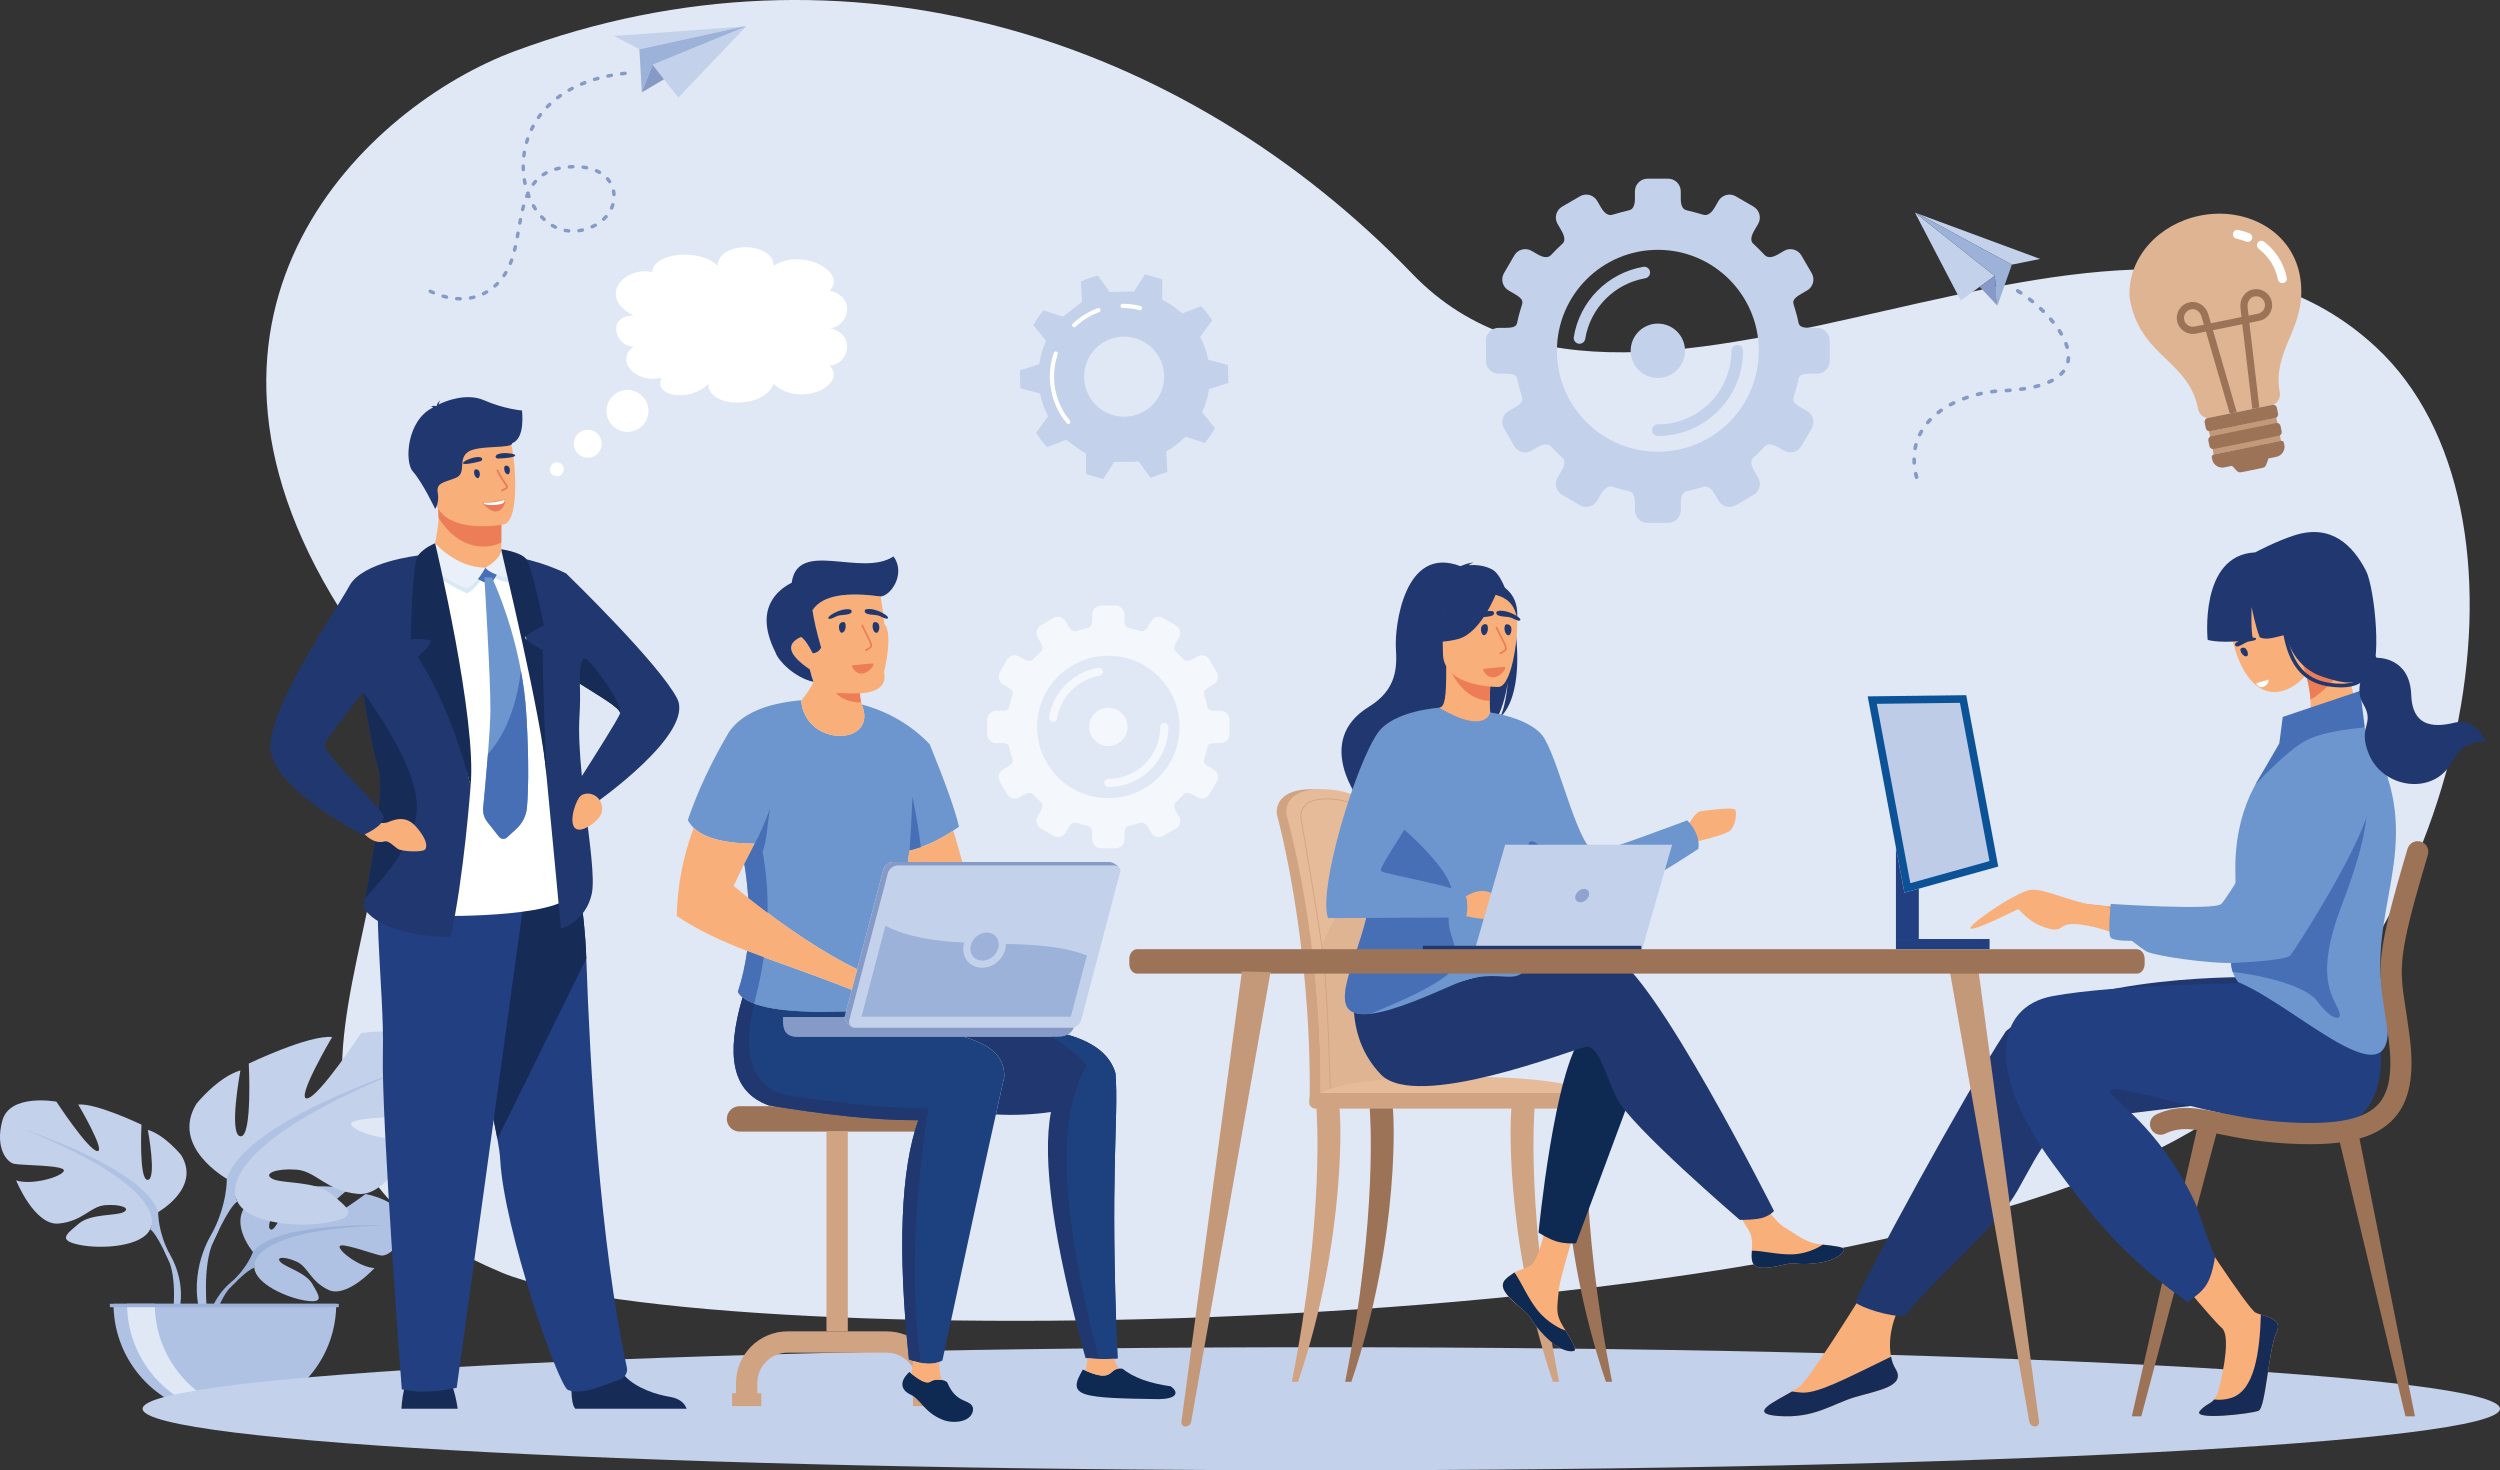 <?xml version="1.0" encoding="UTF-8"?><svg id="a" xmlns="http://www.w3.org/2000/svg" viewBox="0 0 2564.18 1508.02"><rect x="0" y="0" width="2564.18" height="1508.02" fill="#333333" stroke="none"/><path d="M527.92,52.49c340.38-126.37,686.34-14.65,920.96,228.67,117.35,121.7,299.19,79.65,484.32,37.6,185.01-42.02,373.35-84.04,503.87,37.38,178.22,165.78,96.59,592.02-147.79,776.64-332.17,250.94-1569.59,258.47-1774.91,172.37-350.85-147.15-2.24-419.63-166.01-680.84C155.16,316.16,377.5,108.34,527.92,52.49Z" style="fill:#e0e8f5; fill-rule:evenodd;"/><g><path d="M259.46,1283.99s-27.81-32.46-1.71-53.05c0,0,19.04-11.54,34.58-10.61,0,0-22.01,36.93-14.89,40.6,7.13,3.67,21.57-42.91,21.57-42.91,0,0,43.38-4.21,57.34,2.5,0,0-37.08,30.34-29.26,32.15,7.77,1.81,47.85-27.97,47.85-27.97,0,0,40.35,6.88,38.2,31.5-2.15,24.62-16.07,32.22-22.19,31.57-6.09-.66-41.85-14.31-42.64-9.29-.77,5,20.75,21.37,35.81,22.14,0,0-28.46,31.38-47.35,22.33-18.93-9.07-20.54-23.42-32.31-28.81-11.8-5.38-21.87-5.37-16.98,.12,4.85,5.49,26.19,10.84,32.93,22.77,6.74,11.91,12.8,19.96-6.8,17.01-19.54-2.94-51.35-17.26-52.77-33.65l-1.38-16.39Z" style="fill:#b0c2e4; fill-rule:evenodd;"/><path d="M393.31,1256.86s-109.63-4.23-133.85,27.13c0,0-5.35,16.02-21.81,30.62l-2.59,7s18.98-20.02,25.78-21.23c0,0-10.63-38.84,132.47-43.52Z" style="fill:#9db2d9; fill-rule:evenodd;"/><path d="M237.65,1314.62s-23.54,17.41-25.19,48.51l4.27,.37s7.54-32.15,21.1-44.72c13.6-12.57-.18-4.16-.18-4.16Z" style="fill:#9db2d9; fill-rule:evenodd;"/><path d="M162.25,1243.19s44.24-24.77,23.6-58.4c0,0-16.54-20.63-34.23-25.95,0,0,9.45,50.13,0,51.31-9.42,1.18-6.5-56.61-6.5-56.61,0,0-46.59-22.41-64.87-20.64,0,0,28.9,48.95,19.48,47.75-9.45-1.17-41.88-50.71-41.88-50.71,0,0-47.77-8.83-55.45,19.47-7.65,28.3,4.74,42.46,11.8,44.23,7.06,1.78,52.51,1.19,51.33,7.08-1.21,5.9-31.87,15.32-48.97,10.03,0,0,18.86,46.58,43.64,44.23,24.78-2.36,32.43-17.69,47.77-18.88,15.34-1.18,26.55,2.96,18.9,7.08-7.68,4.13-33.64,1.35-46.03,11.88-12.36,10.53-22.4,17.02,.62,21.73,22.98,4.72,64.28,1.77,72.52-15.93l8.27-17.68Z" style="fill:#c4d1eb; fill-rule:evenodd;"/><path d="M24.25,1158.25s123.85,40.11,138,84.94c0,0-.59,20.05,11.77,43.06v8.83s-12.95-30.07-20.04-34.21c0,0,27.73-38.92-129.73-102.62Z" style="fill:#b0c2e4; fill-rule:evenodd;"/><path d="M174.02,1286.25s19.13,28.99,8.25,64.3l-4.92-1.32s4.77-38.89-5.24-58.44c-9.98-19.57,1.91-4.54,1.91-4.54Z" style="fill:#b0c2e4; fill-rule:evenodd;"/><path d="M232.62,1209.03s-58.3-32.66-31.11-76.96c0,0,21.78-27.22,45.09-34.22,0,0-12.42,66.09,0,67.63,12.45,1.56,8.56-74.62,8.56-74.62,0,0,61.42-29.55,85.52-27.22,0,0-38.11,64.54-25.66,62.97,12.42-1.55,55.19-66.85,55.19-66.85,0,0,62.98-11.66,73.08,25.66,10.1,37.3-6.21,55.96-15.54,58.3-9.33,2.33-69.19,1.55-67.63,9.32,1.53,7.78,41.97,20.21,64.52,13.22,0,0-24.87,61.42-57.51,58.3-32.67-3.1-42.76-23.31-62.98-24.87-20.22-1.56-34.99,3.89-24.87,9.33,10.1,5.44,44.29,1.78,60.63,15.67,16.33,13.86,29.55,22.42-.8,28.64-30.31,6.23-84.73,2.34-95.62-20.98l-10.86-23.32Z" style="fill:#c4d1eb; fill-rule:evenodd;"/><path d="M414.54,1097.09s-163.26,52.85-181.92,111.95c0,0,.77,26.43-15.57,56.74v11.66s17.13-39.64,26.43-45.08c0,0-36.52-51.31,171.06-135.27Z" style="fill:#b0c2e4; fill-rule:evenodd;"/><path d="M217.05,1265.77s-25.16,38.25-10.8,84.78l6.47-1.74s-6.3-51.26,6.89-77.05c13.16-25.78-2.56-5.99-2.56-5.99Z" style="fill:#b0c2e4; fill-rule:evenodd;"/><path d="M260.38,1447.55c48.66-13.08,84.49-57.5,84.49-110.29H116.43c0,52.78,35.83,97.21,84.49,110.29h59.46Z" style="fill:#b0c2e4; fill-rule:evenodd;"/><path d="M214.83,1447.55c-48.67-13.08-84.48-57.5-84.48-110.29h28.4c0,52.78,35.79,97.21,84.45,110.29h-28.36Z" style="fill:#e0e8f5; fill-rule:evenodd;"/><rect x="112.69" y="1337.27" width="234.78" height="3.5" style="fill:#9db2d9;"/></g><path d="M1193.17,633.86l12.87,7.48c4.34,2.52,5.82,8.14,3.3,12.47l-2.84,4.88c-3.35,5.76-1.89,8.37-.85,9.31,2.86,2.56,5.52,5.34,8.19,8.11,.78,.82,3.26,3.6,9.81-.21l4.49-2.6c4.34-2.52,9.95-1.04,12.48,3.3l7.48,12.87c2.52,4.34,1.04,9.95-3.3,12.48l-4.44,2.58c-6.14,3.57-5.98,5.4-5.2,8,1.06,3.57,2.21,7.14,2.99,10.84,.69,3.3,.38,5.65,8.72,5.65h5.12c5.03,0,9.12,4.1,9.12,9.12v14.89c0,5.03-4.1,9.12-9.12,9.12h-5.12c-8.34,0-8.03,2.36-8.72,5.65-.78,3.69-1.93,7.27-2.99,10.84-.78,2.61-.94,4.43,5.2,8l4.44,2.58c4.34,2.52,5.83,8.14,3.3,12.47l-7.48,12.87c-2.52,4.34-8.14,5.82-12.48,3.31l-4.49-2.61c-6.55-3.8-9.03-1.02-9.81-.21-2.67,2.78-5.32,5.56-8.19,8.13-1.04,.93-2.5,3.53,.85,9.3l2.84,4.89c2.52,4.34,1.04,9.94-3.3,12.47l-12.87,7.49c-4.34,2.52-9.95,1.04-12.48-3.3l-2.83-4.88c-3.4-5.84-6.75-5.62-8.16-5.17-4.11,1.31-7.9,2.15-12.13,3.26-1.54,.4-4.19,1.52-4.19,8.5v5.22c0,5.03-4.1,9.13-9.13,9.13h-14.89c-5.03,0-9.12-4.1-9.12-9.13v-5.22c0-6.97-2.65-8.09-4.2-8.5-4.24-1.1-8.03-1.94-12.13-3.26-1.41-.45-4.76-.67-8.16,5.17l-2.84,4.88c-2.52,4.34-8.14,5.82-12.48,3.3l-12.87-7.49c-4.34-2.52-5.82-8.13-3.3-12.47l2.84-4.89c3.35-5.76,1.89-8.37,.85-9.3-2.86-2.57-5.52-5.35-8.18-8.13-.79-.81-3.27-3.59-9.81,.21l-4.49,2.61c-4.34,2.52-9.95,1.04-12.48-3.31l-7.48-12.87c-2.52-4.33-1.04-9.95,3.3-12.47l4.45-2.58c6.13-3.57,5.98-5.39,5.2-8-1.07-3.57-2.22-7.14-3-10.84-.69-3.3-.38-5.65-8.73-5.65h-5.11c-5.03,0-9.12-4.09-9.12-9.12v-14.89c0-5.02,4.1-9.12,9.12-9.12h5.11c8.35,0,8.03-2.36,8.73-5.65,.78-3.69,1.93-7.26,3-10.84,.78-2.6,.93-4.43-5.2-8l-4.45-2.58c-4.34-2.52-5.83-8.14-3.3-12.48l7.48-12.87c2.52-4.34,8.14-5.82,12.48-3.3l4.49,2.6c6.54,3.81,9.03,1.02,9.81,.21,2.66-2.77,5.32-5.55,8.18-8.11,1.04-.93,2.5-3.54-.85-9.31l-2.84-4.88c-2.52-4.34-1.04-9.95,3.3-12.47l12.87-7.48c4.34-2.53,9.95-1.04,12.48,3.3l2.84,4.87c3.4,5.85,6.75,5.62,8.16,5.17,4.11-1.3,7.9-2.15,12.13-3.26,1.55-.4,4.2-1.53,4.2-8.49v-5.22c0-5.03,4.1-9.13,9.12-9.13h14.89c5.03,0,9.13,4.1,9.13,9.13v5.22c0,6.97,2.65,8.09,4.19,8.49,4.24,1.1,8.03,1.95,12.13,3.26,1.41,.45,4.76,.68,8.16-5.17l2.83-4.87c2.53-4.34,8.14-5.83,12.48-3.3h0Zm-56.37,92.07c-10.86,0-19.66,8.8-19.66,19.66s8.8,19.66,19.66,19.66,19.66-8.8,19.66-19.66-8.8-19.66-19.66-19.66h0Zm61.62,19.66c0-2.32-1.88-4.21-4.21-4.21s-4.2,1.88-4.2,4.21c0,14.7-5.96,28-15.58,37.63-9.63,9.62-22.93,15.58-37.63,15.58-2.33,0-4.21,1.88-4.21,4.21s1.88,4.21,4.21,4.21c17.01,0,32.42-6.9,43.57-18.05,11.15-11.15,18.05-26.55,18.05-43.57h0Zm-122.44-9.92c-.36,2.28,1.2,4.43,3.48,4.8,2.28,.35,4.43-1.19,4.8-3.48,1.81-11.16,7.09-21.14,14.7-28.83,7.62-7.7,17.57-13.08,28.7-15,2.28-.39,3.82-2.56,3.43-4.85-.39-2.29-2.56-3.82-4.85-3.43-12.89,2.23-24.41,8.46-33.23,17.36-8.82,8.91-14.94,20.49-17.04,33.43h0Zm60.81-63.1c-40.33,0-73.02,32.69-73.02,73.02s32.69,73.02,73.02,73.02,73.02-32.69,73.02-73.02-32.69-73.02-73.02-73.02Z" style="fill:#fff; fill-rule:evenodd; opacity:.63;"/><path d="M1780.34,201.34l18.26,10.61c6.15,3.58,8.25,11.54,4.68,17.69l-4.03,6.92c-4.75,8.17-2.68,11.87-1.2,13.19,4.05,3.63,7.82,7.58,11.6,11.51,1.11,1.16,4.64,5.1,13.92-.29l6.36-3.7c6.15-3.58,14.11-1.47,17.69,4.68l10.62,18.25c3.58,6.15,1.46,14.11-4.69,17.69l-6.3,3.66c-8.7,5.06-8.48,7.66-7.37,11.35,1.51,5.06,3.13,10.13,4.24,15.37,.98,4.67,.54,8,12.38,8h7.25c7.13,0,12.94,5.81,12.94,12.94v21.11c0,7.13-5.81,12.94-12.94,12.94h-7.25c-11.84,0-11.39,3.34-12.38,8-1.11,5.24-2.73,10.31-4.24,15.38-1.11,3.69-1.33,6.28,7.37,11.35l6.3,3.66c6.15,3.58,8.26,11.54,4.69,17.69l-10.62,18.25c-3.58,6.15-11.54,8.26-17.69,4.68l-6.36-3.69c-9.28-5.39-12.8-1.45-13.92-.3-3.78,3.93-7.55,7.88-11.6,11.51-1.48,1.32-3.55,5.02,1.2,13.19l4.03,6.92c3.58,6.15,1.47,14.11-4.68,17.69l-18.26,10.61c-6.15,3.58-14.11,1.48-17.69-4.68l-4.01-6.91c-4.83-8.3-9.57-7.97-11.58-7.33-5.82,1.85-11.2,3.05-17.21,4.61-2.2,.57-5.95,2.17-5.95,12.05v7.4c0,7.13-5.82,12.94-12.94,12.94h-21.12c-7.13,0-12.94-5.81-12.94-12.94v-7.4c0-9.89-3.75-11.48-5.95-12.05-6.01-1.56-11.38-2.76-17.2-4.61-2-.64-6.75-.97-11.58,7.33l-4.02,6.91c-3.57,6.15-11.53,8.26-17.68,4.68l-18.26-10.61c-6.15-3.58-8.26-11.54-4.68-17.69l4.03-6.92c4.75-8.17,2.68-11.87,1.2-13.19-4.06-3.63-7.82-7.58-11.6-11.51-1.11-1.15-4.64-5.1-13.92,.3l-6.37,3.69c-6.14,3.58-14.11,1.47-17.68-4.68l-10.62-18.25c-3.58-6.15-1.47-14.11,4.69-17.69l6.3-3.66c8.7-5.06,8.48-7.66,7.37-11.35-1.51-5.06-3.14-10.13-4.24-15.38-.99-4.66-.54-8-12.38-8h-7.24c-7.13,0-12.95-5.81-12.95-12.94v-21.11c0-7.13,5.81-12.94,12.95-12.94h7.24c11.85,0,11.39-3.34,12.38-8,1.1-5.24,2.73-10.31,4.24-15.37,1.11-3.69,1.33-6.28-7.37-11.35l-6.3-3.66c-6.16-3.58-8.26-11.54-4.69-17.69l10.62-18.25c3.58-6.15,11.54-8.26,17.68-4.68l6.37,3.7c9.28,5.4,12.81,1.45,13.92,.29,3.78-3.93,7.54-7.88,11.6-11.51,1.48-1.32,3.55-5.02-1.2-13.19l-4.03-6.92c-3.58-6.15-1.47-14.11,4.68-17.69l18.26-10.61c6.15-3.58,14.12-1.48,17.68,4.68l4.02,6.91c4.83,8.3,9.57,7.97,11.58,7.33,5.82-1.85,11.2-3.05,17.2-4.61,2.2-.57,5.95-2.17,5.95-12.05v-7.4c0-7.13,5.81-12.94,12.94-12.94h21.12c7.12,0,12.94,5.81,12.94,12.94v7.4c0,9.89,3.75,11.48,5.95,12.05,6.01,1.56,11.38,2.76,17.21,4.61,2,.64,6.75,.97,11.58-7.33l4.01-6.91c3.58-6.15,11.54-8.26,17.69-4.68h0Zm-79.93,130.56c-15.4,0-27.87,12.48-27.87,27.88s12.48,27.88,27.87,27.88,27.87-12.48,27.87-27.88-12.48-27.88-27.87-27.88h0Zm87.39,27.88c0-3.29-2.67-5.96-5.97-5.96s-5.96,2.67-5.96,5.96c0,20.83-8.45,39.71-22.1,53.36-13.65,13.65-32.52,22.1-53.36,22.1-3.29,0-5.96,2.67-5.96,5.96s2.67,5.97,5.96,5.97c24.12,0,45.98-9.78,61.79-25.59,15.81-15.81,25.6-37.66,25.6-61.79h0Zm-173.62-14.07c-.51,3.24,1.69,6.28,4.94,6.8,3.25,.52,6.29-1.69,6.8-4.93,2.57-15.81,10.06-29.98,20.85-40.88,10.8-10.92,24.92-18.55,40.7-21.28,3.24-.55,5.42-3.63,4.86-6.87-.56-3.24-3.63-5.42-6.87-4.87-18.28,3.16-34.62,12-47.12,24.62-12.5,12.63-21.18,29.06-24.15,47.4h0Zm86.24-89.47c-57.18,0-103.54,46.36-103.54,103.55s46.36,103.54,103.54,103.54,103.54-46.36,103.54-103.54-46.36-103.55-103.54-103.55Z" style="fill:#c4d1eb; fill-rule:evenodd;"/><g><path d="M1152.99,427.39c22.68,0,41.07-18.39,41.07-41.07s-18.39-41.07-41.07-41.07-41.07,18.39-41.07,41.07,18.39,41.07,41.07,41.07h0Zm-61.42,24.42h0Zm34.45-169.19h0Zm91.76,36.89h0Zm-1.9,128.35c-5.78,5.91-12.41,11.02-19.68,15.13l1.12,20.89-17.35,6.14-12.28-16.94-4.75,.67h-20.06s-11.37,17.55-11.37,17.55l-15.52-4.41-.53-.2-1.6-.61,.03-20.92-3.45-1.81-16.99-12.25-1.87,.71-17.63,6.8c-4.14-4.53-7.9-9.41-11.23-14.61l12.3-16.89c-3.8-7.26-6.62-15.13-8.29-23.41l-20.19-5.37-.48-18.42,19.88-6.43c1.21-8.38,3.62-16.37,7.03-23.81l-13.17-16.22c3.05-5.36,6.55-10.44,10.44-15.17l19.88,6.49,19.67-15.13-1.12-20.88c5.54-2.52,11.34-4.59,17.36-6.14l12.27,16.93,24.81-.65,11.37-17.56,17.65,5.22-.02,20.92c7.48,3.71,14.35,8.46,20.44,14.06l5.25-2.02,14.26-5.51c4.14,4.52,7.9,9.41,11.22,14.61l-12.3,16.89c3.8,7.25,6.63,15.11,8.28,23.41l20.19,5.37,.49,18.42-19.88,6.43c-1.22,8.36-3.63,16.36-7.04,23.81l13.17,16.22c-3.05,5.36-6.54,10.43-10.44,15.17l-19.87-6.48Z" style="fill:#c4d1eb; fill-rule:evenodd;"/><path d="M1095.68,434.83c.48,0,.98-.16,1.38-.5,.92-.77,1.05-2.13,.28-3.05-10.47-12.59-16.25-28.56-16.25-44.96,0-7.86,1.29-15.57,3.82-22.93,.39-1.13-.21-2.36-1.35-2.76-1.13-.39-2.36,.21-2.75,1.35-2.69,7.81-4.05,16-4.05,24.34,0,17.42,6.12,34.37,17.24,47.74,.42,.51,1.03,.78,1.66,.78Z" style="fill:#fff; fill-rule:evenodd;"/><path d="M1101.76,335.66c.53,0,1.06-.19,1.48-.59,7.04-6.63,15.19-11.65,24.22-14.92,1.12-.41,1.7-1.65,1.3-2.77-.41-1.13-1.65-1.71-2.77-1.3-9.6,3.48-18.25,8.82-25.72,15.85-.86,.82-.91,2.19-.08,3.06,.42,.45,.99,.68,1.57,.68Z" style="fill:#fff; fill-rule:evenodd;"/><path d="M1169.28,318.14c.97,0,1.86-.65,2.1-1.64,.28-1.16-.41-2.33-1.57-2.63-5.96-1.51-12.13-2.27-18.33-2.27-1.2,0-2.17,.97-2.17,2.17s.97,2.17,2.17,2.17c5.85,0,11.65,.71,17.27,2.14,.18,.04,.35,.06,.53,.06Z" style="fill:#fff; fill-rule:evenodd;"/></g><path d="M1355.22,1508.02c665.88,0,1208.96-28.34,1208.96-63.1s-543.09-63.1-1208.96-63.1-1208.96,28.34-1208.96,63.1,543.09,63.1,1208.96,63.1Z" style="fill:#c4d1eb; fill-rule:evenodd;"/><polygon points="1915.64 714.24 2016.69 713.03 2049.52 888.78 1953.27 915.59 1915.64 714.24" style="fill:#0b5396; fill-rule:evenodd;"/><polygon points="1925 721.91 1959.36 905.81 2040.56 883.19 2010.24 720.88 1925 721.91" style="fill:#bfcce8; fill-rule:evenodd;"/><polygon points="1944.61 963.13 1968.06 963.13 1968.06 911.47 1953.27 915.59 1944.61 869.26 1944.61 963.13" style="fill:#223f81; fill-rule:evenodd;"/><path d="M2378.2,637.98c8.9,31.41-12.87,63.79-36.83,70.6-23.98,6.79-41.07-14.56-50-45.97-8.91-31.42,3.3-62.4,27.27-69.2,23.99-6.8,50.66,13.15,59.57,44.57Z" style="fill:#f9af79; fill-rule:evenodd;"/><path d="M2243.78,1246.76s61.44,95.45,69.74,99.59c8.3,4.15,29.05,5.18,21.27,20.75-7.79,15.56-10.9,76.76-18.16,79.88-7.26,3.11-69.51,10.38-60.17,0,9.35-10.37,15.08-5.18,19.8-23.86,4.7-18.67,11.32-53.95,2.52-61.2-8.82-7.27-62.77-72.62-62.77-72.62l27.78-42.54Z" style="fill:#f9af79; fill-rule:evenodd;"/><path d="M1934.51,1287.75s-74.7,123.11-88.54,134.17c-13.81,11.06-59.47,27.67-22.13,30.44,37.35,2.76,55.33-12.45,78.85-19.38,23.51-6.91,52.57-11.06,41.49-29.05-11.05-17.97-6.46-57.23,17.38-82.13,23.87-24.9-27.06-34.06-27.06-34.06Z" style="fill:#f9af79; fill-rule:evenodd;"/><path d="M2315.67,1002.27s-184.9-4.83-258.22,55.33c-42.87,65.03-146.62,256.84-154.68,277.99,5.54,5.53,36.66,15.51,50.49,14.13,40.81-48.65,94.74-90.72,116.2-128.88,26.43-47.03,34.56-70.54,77.45-74.69,42.89-4.16,139.71-17.99,168.75-17.99s0-125.88,0-125.88Z" style="fill:#20386f; fill-rule:evenodd;"/><polygon points="2476.92 1452.69 2467.23 1452.69 2397.73 1162.7 2419.05 1162.7 2476.92 1452.69" style="fill:#9c7357; fill-rule:evenodd;"/><polygon points="2186.56 1452.69 2196.28 1452.69 2276.03 1152.45 2254.69 1152.45 2186.56 1452.69" style="fill:#9c7357; fill-rule:evenodd;"/><path d="M2421.02,989.62l-107.5,18.54s-142.85,1.31-208.16,13.49c-59.41,11.06-68.16,78.57,0,171.52,38.73,52.8,71.46,94.93,138.42,142.42,17.03-12.5,23.53-17.24,28.24-47.32-4.85-6.64-17.39-48.23-21.29-56.37-37.02-77.41-86.45-105.56-87.14-113.17,8.29-13.49,219.83,70.29,261.88,21.01,40.16-47.05-4.46-150.11-4.46-150.11Z" style="fill:#223f81; fill-rule:evenodd;"/><path d="M2425.48,746.24c-28.3-3.99-57.14,1.4-84.12,20.92-23.57,24.03-50.23,63.64-48.58,128.98,2.07,82.99-12.85,88.32,2.7,111.14,64.89,26.8,175.89,141.95,149.76,18.5-18.95-89.38,41.51-156.01-7.24-255.16-3.98-8.06-8.93-15.9-12.53-24.38Z" style="fill:#6d96ce; fill-rule:evenodd;"/><path d="M2292.74,927.38c-1.25,43.27-7.36,56.01-2.68,69.58,26.44,2.7,74.85,13.29,86.96,30.22,13.81,19.37,27.65,22.13,21.2,7.84-6.45-14.29-23.51-34.59,2.77-104.2,26.28-69.63,38.72-116.66,12.91-165.07l-121.15,161.63Z" style="fill:#466fb5; fill-rule:evenodd;"/><path d="M2425.48,746.24c-17.43-41.28-21.71-87.65-21.71-87.65l-45.66,13.48s25.94,58.1,1.06,78.84c-5.31,4.41-11.45,9.76-17.81,16.25,26.97-19.53,55.81-24.91,84.12-20.92Z" style="fill:#f9af79; fill-rule:evenodd;"/><path d="M2405.13,669.58c-2.68-2.41-6.07-5.41-9.62-8.55l-37.24,11-.06,.2c.88,2.05,10.37,24.19,11.61,45.47,11.11-6.74,23.25-17.71,37.14-36.88-.74-4.25-1.34-8.05-1.83-11.24Z" style="fill:#ed7d57; fill-rule:evenodd;"/><path d="M2393.39,759.21c-47.01,16.44-41.8,65.98-85.06,139.01-22.41,37.8-43.19,37.23-43.19,37.23,0,0-52.51,.43-116.03-7.34-39.78-4.86-42.32,6.97-14.65,16.88,55.8,19.94,113.69,41.41,160.38,36.23,46.68-5.2,126.5-124.3,130.62-155.31,5.7-42.87-8.41-74.98-32.09-66.7Z" style="fill:#f1944e; fill-rule:evenodd;"/><path d="M2369.21,1173.57c-2.92,0-5.9-.04-8.98-.12-38.2-.95-64.23-6.23-85.13-10.48-24.74-5.02-38.36-7.79-54.42-.12-5.38,2.58-11.88,.3-14.47-5.12-2.58-5.41-.29-11.9,5.12-14.49,22.62-10.8,41.7-6.92,68.09-1.56,20.07,4.09,45.06,9.15,81.36,10.06,40.87,1.01,65.86-5.12,78.65-19.28,11.4-12.65,14.76-33.74,10.58-66.36-1.44-11.05-2.86-20.24-4.11-28.34-3.51-22.75-5.84-37.78-2.96-60.95,2.67-21.59,9.83-50.39,26.43-106.29,1.72-5.75,7.76-9.02,13.49-7.31,5.75,1.71,9.04,7.75,7.34,13.5-31.06,104.54-29.47,114.76-22.82,157.72,1.26,8.24,2.71,17.57,4.16,28.88,5.07,39.39-.03,65.98-15.98,83.69-16.46,18.25-43.31,26.57-86.34,26.57Z" style="fill:#9c7357; fill-rule:evenodd;"/><path d="M1939.58,1391.51c-49.56,24.23-76.23,38.13-92.13,36.8-3.74-.31-6.85-.7-9.46-1.09-17.68,10.43-45.89,22.78-14.15,25.14,37.35,2.76,55.33-12.45,78.85-19.38,23.52-6.91,52.57-11.06,41.49-29.05-2.12-3.43-3.66-7.66-4.6-12.42Z" style="fill:#172b57; fill-rule:evenodd;"/><path d="M2318.94,1348.37c-1.23,39.24-6.63,78.12-30.62,85.48-6.37,1.94-12.17,2.22-17.29,1.54-3.79,4.67-8.4,4.72-14.57,11.58-9.34,10.38,52.91,3.11,60.17,0,7.25-3.11,10.37-64.32,18.16-79.88,6.38-12.78-6.48-15.77-15.85-18.73Z" style="fill:#172b57; fill-rule:evenodd;"/><path d="M2160.95,929.48c-31.79-.45-63.36-19.42-79.03-16.65-15.67,2.77-66.86,38.26-60.4,39.65,6.45,1.38,47.03-19.65,48.41-19.97,1.38-.32,10.15,14.57,31.82,20.04,21.67,5.47,.15-16.25,67.33,4.05,43.67,13.19-8.13-27.12-8.13-27.12Z" style="fill:#f9af79; fill-rule:evenodd;"/><path d="M2420.8,708.58l4.68,37.67s-41.17,2.44-61.65,13.97c-20.48,11.53-50.71,44.83-50.71,44.83l24.69-42.53,3.56-27.2,79.44-26.74Z" style="fill:#466fb5; fill-rule:evenodd;"/><path d="M2403.29,754.68c-30.59-5.73-44.72,21.66-64.55,66.39-19.83,44.73-53.68,99.05-60.41,106.06-6.73,7-113.43,0-113.43,0,0,0-3.22,30.89,0,34.58,3.21,3.68,21.66,3.23,21.66,3.23,0,0,7.39,5.89,14.31,10.55,6.91,4.66,65.46,13.43,92.67,12.05,27.21-1.4,52.11-3.7,55.8-7.85,3.68-4.15,77.92-118.5,82.53-159.53,4.61-41.03-12.99-62.54-28.59-65.47Z" style="fill:#6d96ce; fill-rule:evenodd;"/><path d="M2313.11,566.55c-57.85,2.77-48.77,89.78-48.77,89.78,0,0,15.03,4.64,46.48-.56-2.41-9.33-1.37-33.19-1.37-33.19,0,0,3.66,19.37,8.3,31.12,6.66,3.05,14.18,.35,26.98-2.74,6.58,27.64,25.13,39.32,37.84,43.32,14.05,4.42,28.91,9.68,45.51,1.38,16.59-8.3,7.47-93.14-1.33-110.2-13.25-25.61-35.23-48.53-73.28-36.43-19.06,6.08-40.37,17.52-40.37,17.52Z" style="fill:#20386f; fill-rule:evenodd;"/><path d="M2425.8,658.38l11.95,16.32s34.06-1.46,35.36,38.04c1.03,30.93,20.81,34.3,43.91,28.59,23.09-5.69,32.57,19.72,32.57,19.72,0,0-21.85-4.31-35.06,20.75-18.02,34.17-70.01,27.36-84.75-8.07-12.19-29.32,6.78-30.28-5.89-51.68-12.67-21.39,9.47-45.6,9.47-45.6l-11.55-15.79,4-2.28Z" style="fill:#20386f; fill-rule:evenodd;"/><path d="M2401.05,705.06c-3.77,0-7.85-.33-12.25-.98-20.14-3.02-47.18-14.48-49.32-78.89-.05-1.05,.78-1.91,1.82-1.96,1.08-.05,1.93,.79,1.97,1.83,.87,26.67,6.18,46.4,15.72,58.66,7.29,9.33,16.94,14.61,30.39,16.62,18.81,2.83,31.29-.66,37.08-10.37,.56-.89,1.72-1.19,2.61-.65,.88,.53,1.18,1.7,.66,2.59-5.25,8.75-14.86,13.16-28.67,13.16Z" style="fill:#20386f; fill-rule:evenodd;"/><rect x="1944.61" y="963.13" width="96.05" height="10.46" style="fill:#223f81;"/><path d="M2293.7,662.96c2.9,.8,8.23-3.52,11.68-4.72,1.73-.61,7.08-.99,8.23-2.2,3.53-3.7-14.67-2.77-20.91,4-.77,.85-.19,2.59,1.01,2.92Z" style="fill:#20386f; fill-rule:evenodd;"/><path d="M2304.76,672.9c2.35-1.18-.28-10.95-5.93-8.11-3.02,1.51,2.14,10.01,5.93,8.11Z" style="fill:#20386f; fill-rule:evenodd;"/><path d="M2314.31,701.75c-.88-1.04,.56-1.04,11.9-4.56,3.27-1.02-3.97,13.94-11.9,4.56Z" style="fill:#fff; fill-rule:evenodd;"/><g><path d="M1429.03,1045.25c-2.17-53.3-6.85-99.66-12.43-131.99-8.92-51.54-16.94-81.19-17.04-81.49-1.17-4.54-18.14-22.88-55.83-22.31-37.71,.57-34.14,24.62-34.14,24.62h0c0,.81,.11,1.57,.28,2.13,.35,1.25,34.97,126.76,33.47,288.8,0,2.26-.26,6.2-.11,8.82,0,.02,87.38,2.25,87.4,0,3.05-14.17,1.56-53.41-1.61-88.57Z" style="fill:#d0a382; fill-rule:evenodd;"/><path d="M1440.02,1124.19c-.03,2.25-1.21,4.07-2.68,4.07h-.03c-1.46-.04-2.61-1.85-2.62-4.07h-74.89c-.03,2.25-1.22,4.07-2.67,4.07h-.03c-1.48-.04-2.66-1.9-2.65-4.19,.44-46.38-2.2-89.7-6.2-127.93-9.96-95.33-28.37-159.06-28.62-159.93-.17-.58-.28-1.32-.28-2.15,0,0-3.57-24.04,34.13-24.62,37.72-.56,54.67,17.77,55.84,22.31,.08,.24,4.62,17.02,10.66,47.21,2,10,4.16,21.46,6.38,34.28,5.59,32.32,10.26,78.69,12.43,131.99,3.16,35.17,4.27,64.79,1.23,78.95Z" style="fill:#e5bb9a; fill-rule:evenodd;"/><path d="M1440.02,1124.19c-.03,2.25-1.21,4.07-2.68,4.07h-.03c-1.46-.04-2.61-1.85-2.62-4.07h-74.89c-.03,2.25-1.22,4.07-2.67,4.07h-.03c-1.48-.04-2.66-1.9-2.65-4.19,.44-46.38-2.2-89.7-6.2-127.93,12.37-60.49,60.23-106.77,71.73-117.17,2,10,4.16,21.46,6.38,34.28,5.59,32.32,10.26,78.69,12.43,131.99,3.16,35.17,4.27,64.79,1.23,78.95Z" style="fill:#deb493; fill-rule:evenodd;"/><path d="M1381.26,1118.19c-8.35,0-14.25,.4-16.34,2.52,0,0-.02,0-.02,.02-.03-2.14-.14-6.12-.35-13.66-.25-8.84-.67-22.69-1.28-38.29-1.09-27.29-2.94-64.85-5.74-88.72-3.25-27.74-22.59-140.52-22.69-140.87-.13-.4-.18-.93-.18-1.46-.02-.11-.77-5.62,3.33-10.43,4.05-4.77,11.33-7.28,21.6-7.44h1.27c26.68,0,38.92,12.75,39.82,16.26,.21,.8,21.67,87.93,25.39,137.24l.44-.03-.44,.03c.35,4.59,1.12,12.37,2.09,22.22,3.8,38.57,11.75,118.89,3.8,120.27-15.46,2.73-31.03,2.54-43.52,2.4-2.55-.03-4.96-.06-7.19-.06h0Zm-16.72,5.23l.22-.14c.07-.04,.1-.08,.13-.38h.04c0-.66,.18-1.15,.61-1.6,2.38-2.42,11.43-2.32,22.9-2.19,12.54,.13,28.14,.32,43.7-2.41,8.03-1.41,2.61-63.31-3.1-121.21-.97-9.85-1.72-17.62-2.09-22.19-3.7-49.01-25.22-136.72-25.42-137.41-.96-3.68-13.88-17.35-41.94-16.89-10.53,.15-18.02,2.76-22.26,7.75-4.34,5.12-3.55,10.81-3.53,11.05,0,.56,.08,1.16,.21,1.65,.12,.47,19.5,113.57,22.67,140.72,5.22,44.71,7.31,137.39,7.4,142.53v.45s.46,.29,.46,.29Z" style="fill:#d0a382; fill-rule:evenodd;"/><path d="M1348.92,1128.27h293.58s-6.83-27.68-176.86-23.54c-120.32,2.91-116.72,23.54-116.72,23.54Z" style="fill:#e5bb9a; fill-rule:evenodd;"/><path d="M1325.02,1417.26c34.04-172.33,25.27-278.07,25.24-279.41-.09-2.65,4.8-5.06,7.44-5.14,2.66-.06,14.42-.79,15.77,1.48,1.79,2.97,8.64,133.26-42.09,283.07h-6.35Z" style="fill:#d0a382; fill-rule:evenodd;"/><path d="M1599.14,1417.26c-34.04-172.33-25.29-278.07-25.25-279.41,.09-2.65-4.8-5.06-7.43-5.14-2.66-.06-14.41-.79-15.77,1.48-1.79,2.97-8.63,133.26,42.1,283.07h6.34Z" style="fill:#d0a382; fill-rule:evenodd;"/><path d="M1653.47,1417.26c-34.06-172.33-25.3-278.07-25.24-279.41,.08-2.65-4.81-5.06-7.45-5.14-2.67-.06-14.41-.79-15.77,1.48-1.79,2.97-8.64,133.26,42.09,283.07h6.36Z" style="fill:#9c7357; fill-rule:evenodd;"/><path d="M1379.71,1417.26c34.05-172.33,25.29-278.07,25.24-279.41-.08-2.65,4.8-5.06,7.44-5.14,2.67-.06,14.42-.79,15.77,1.48,1.79,2.97,8.64,133.26-42.08,283.07h-6.36Z" style="fill:#9c7357; fill-rule:evenodd;"/><path d="M1642.69,1137.08h-293.6c-3.31,0-6.01-2.69-6.01-6v-3.96c0-3.31,2.69-6.02,6.01-6.02h293.6c3.3,0,6.01,2.71,6.01,6.02v3.96c0,3.31-2.71,6-6.01,6Z" style="fill:#d0a382; fill-rule:evenodd;"/><path d="M1543.64,1312.75c-2.44,2.81-2.75,5.94-1.54,9.27,0,.02,0,.03,.02,.05,2.24,6.19,9.64,13.09,18.22,19.97,1.09,.89,2.07,1.7,2.91,2.45,.23,.19,.45,.39,.67,.59,.17,.16,.34,.31,.51,.45,8,7.39,4.98,9.08,19.37,24.05,16.39,17.06,27.7,17.37,30.91,15.83,2.7-1.32-2.81-10.37-8.93-20.55-.3-.5-.58-.98-.89-1.48-.82-1.35-1.62-2.73-2.42-4.09-7.17-12.24-5.33-18-3.63-36.2,1.38-14.81,23.04-82.72,23.04-82.72l-31.43-5.41s-9.46,54.07-19.89,62.4c-5.58,4.44-11.82,4.49-17.18,7.79-.38,.22-.76,.45-1.11,.71-3.06,2.02-6.16,4.1-8.61,6.9Z" style="fill:#f9af79; fill-rule:evenodd;"/><path d="M1543.64,1312.75c-2.44,2.81-2.75,5.94-1.54,9.27,0,.02,0,.03,.02,.05,2.74,6.19,9.94,13.04,18.25,19.92,1.09,.9,2.04,1.72,2.88,2.5,.23,.19,.45,.39,.67,.59,.17,.16,.34,.31,.51,.45,8,7.39,4.98,9.08,19.37,24.05,16.39,17.06,27.7,17.37,30.91,15.83,2.7-1.32-2.81-10.37-8.93-20.55-3.18-1.17-18.01-7.2-29.23-21.55-9.88-12.6-16.46-28.79-23.19-38.16-.38,.22-.76,.45-1.11,.71-3.06,2.02-6.16,4.1-8.61,6.9Z" style="fill:#0e2952; fill-rule:evenodd;"/><path d="M1797.07,1293.13c1.92,9.69,15.77,8.09,31.21,4.31,15.45-3.78,11.78,.71,33.76-1.73,21.98-2.42,28.66-10.63,29.33-13.9,.59-2.89-10.27-3.91-21.92-5.27-1.46-.15-2.93-.34-4.41-.52-13.15-1.65-22.79-10.15-34.75-17.12-11.31-6.6-28.2-33.51-28.2-33.51l-30.16,2.39s15.83,24.03,21.94,34.49c3.61,6.14,3.41,14.27,2.96,20.54-.23,3.4-.45,6.88,.24,10.31Z" style="fill:#f9af79; fill-rule:evenodd;"/><path d="M1828.27,1297.44c15.45-3.78,11.78,.71,33.76-1.73,21.98-2.42,28.66-10.63,29.33-13.9,.59-2.89-10.27-3.91-21.92-5.27l-.1,.23s-13.19,9.36-31.5,9.79c-14.92,.36-30.72-3.91-41.01-3.74-.23,3.4-.45,6.88,.24,10.31,1.92,9.69,15.77,8.09,31.21,4.31Z" style="fill:#0e2952; fill-rule:evenodd;"/><path d="M1729.96,850.24s7.19-17.6,15.09-18.32c7.91-.72,33.04-4.68,34.85-1.09,1.79,3.59,0,16.53-5.39,21.19-5.38,4.68-38.8,12.22-38.8,12.22l-5.75-14.01Z" style="fill:#f9af79; fill-rule:evenodd;"/><path d="M1681.49,1100.31l-64.98,174.88s-9.98,.98-19.54-1.78c-8.81-2.54-18.91-9.2-18.91-9.2,0,0,16.13-167.93,45.68-202.84,29.56-34.93,57.76,38.94,57.76,38.94Z" style="fill:#0e2952; fill-rule:evenodd;"/><path d="M1424.47,1029.56s186.73-63.15,228.37-49.71c41.65,13.43,166.69,262.21,166.69,262.21,0,0-2.82,3.75-10.53,6.64-7.16,2.69-24.51,2.52-24.51,2.52,0,0-112.85-96.74-126.27-124.95-13.44-28.21-18.81-55.07-32.24-52.4-13.44,2.69-173.3,65.84-209.59,28.22-36.27-37.61-26.77-86.48-26.77-86.48l34.85,13.94Z" style="fill:#20386f; fill-rule:evenodd;"/><path d="M1538.58,735.81c2.97-6.15,6.31-17.09,7.94-36.58-.25,1.93-3.62,26.52-13.07,40.45-38.83,25.49-113.27,110.63-111.79,126.77,0,0-26.22-44.47-26.67-44.74,0,0-48.36-61.5,8.96-96.73,29.13-17.91,28.97-40.89,27.75-60.85-1.22-19.97,7.95-105.9,66.31-83.41,0,0,9.36-4.16,13.56-3.54,0,0-3.42,.66-5.17,2.46,6.76-.4,16.44,.1,24.5,4.69,21.4,12.16,40.54,121.23,7.67,151.49Z" style="fill:#20386f; fill-rule:evenodd;"/><path d="M1531.15,740.94c.2,.08-18.74,9.93-33,6.02-13.4-3.65-22.15-21.02-21.97-21.07,5.68-1.13,7.31-8.94,7.18-42.44l2.57,.49,43.14,8.55s-.97,13.57-.99,26.36c-.05,10.76,.62,20.93,3.06,22.08Z" style="fill:#f9af79; fill-rule:evenodd;"/><path d="M1529.08,692.5s-.97,13.57-.99,26.36c-24.15-.68-36.93-22.7-42.15-34.91l43.14,8.55Z" style="fill:#ed7d57; fill-rule:evenodd;"/><path d="M1481.48,679.25s-12.66-19.99-15.7-37.09c-2.16-12.2,4.05-57.45,49.51-50.93,0,0,13.21,1.3,25.63,9.68,9.86,6.66,24.11,21.06,8.19,60.54l-4.15,13.33-63.48,4.46Z" style="fill:#20386f; fill-rule:evenodd;"/><path d="M1537.15,704.61s-57.14,.94-57.16-34.64c-.05-35.58-7.45-59.43,29.03-61.54,36.46-2.1,43.56,11.47,46.47,23.34,2.89,11.87-3.48,71.68-18.34,72.84Z" style="fill:#f9af79; fill-rule:evenodd;"/><path d="M1535.03,607.56s-15.65,41.75-39.64,47.92c-24.01,6.17-34.41-.26-34.41-.26,0,0,18.4-14.63,22.22-40.16,0,0,40.04-27.38,51.83-7.5Z" style="fill:#20386f; fill-rule:evenodd;"/><path d="M1380.65,1030.54c3.09,8.56,12.54,10.75,25.2,9.27,24.15-2.81,60.01-19.03,85.87-30.24,39.42-17.09,57.32-1.04,69.86-11.91,12.54-10.87-14.33-35.03,8.96-147.3,7.89-38.06-42.15-119.68-42.15-119.68,0,0-4.32,23.63-52.2-4.79-1.69-1.01-20.54,26.9-38.69,61.31-20.01,37.95-39.18,83.8-33.54,107.44,10.74,45.03-32.26,111.04-23.3,135.89Z" style="fill:#6d96ce; fill-rule:evenodd;"/><path d="M1528.39,730.69l29.51,121.09s3.68,6.54,9.44,15.85c13.51,21.86,38.53,58.98,54.55,62.75,7.89,1.86,24.7-4.72,43.29-14.11,35.16-17.77,76.74-45.6,76.74-45.6,2.68-16.12-11.35-29.26-11.35-29.26,0,0-84.2,31.64-92.55,32.24-18.23,1.31-36.78-86.67-53.81-115.99-12.32-21.19-55.81-26.97-55.81-26.97Z" style="fill:#6d96ce; fill-rule:evenodd;"/><path d="M1380.65,1030.54c3.09,8.56,12.54,10.75,25.2,9.27,16.72-7.29,88.92-35.25,88.1-54.21-1.2-28.06-13.88-28.96-4.92-63.58,7.19-27.82-59.51-79.52-70.16-90.77-20.01,37.97-20.56,39.75-14.92,63.39,10.74,45.03-32.26,111.04-23.3,135.89Z" style="fill:#466fb5; fill-rule:evenodd;"/><path d="M1567.34,867.63c13.51,21.86,38.53,58.98,54.55,62.75,7.89,1.86,24.7-4.72,43.29-14.11-13.57,3.5-26.75,3.4-39.55,2.15-13.9-1.33-17.93-18.36-39.86-43.88-14.23-16.55-17.73-12.38-18.42-6.92Z" style="fill:#466fb5; fill-rule:evenodd;"/><path d="M1500.45,921.34s12.09-9.4,23.51-7.18c11.42,2.25,17.01,10.1,16.57,13.68-.44,3.58-6.49,13.65-15.22,14.55-8.74,.88-33.59-5.38-33.59-5.38l8.73-15.67Z" style="fill:#f9af79; fill-rule:evenodd;"/><path d="M1476.18,725.9s-46.57,2.87-62.69,25.35c-22.7,31.65-62.1,160.84-51.35,190.41l141.66-.61s3.43-16.04-1.34-23.8c-4.79-7.77-82.39-20.31-85.99-23.89-3.58-3.58,44.78-69.86,44.78-80.62s14.92-86.84,14.92-86.84Z" style="fill:#6d96ce; fill-rule:evenodd;"/><polygon points="1512.61 974.26 1684.11 974.26 1715.02 866.45 1543.78 866.45 1512.61 974.26" style="fill:#c4d1eb; fill-rule:evenodd;"/><rect x="1459.31" y="970.06" width="224.21" height="4.2" style="fill:#20386f;"/><path d="M1629.65,918.59c1.09-3.79-1.11-6.87-4.9-6.87s-7.74,3.08-8.82,6.87c-1.09,3.79,1.09,6.87,4.89,6.87s7.73-3.07,8.83-6.87Z" style="fill:#8fa3cf; fill-rule:evenodd;"/><path d="M1531.03,626.91c-10.28-2.26-27.92,8.8-22.18,9.95,1.87,.37,7.11-2.79,9.12-3.35,4.04-1.11,11.84-.55,14.03-3.21,.91-1.09,.33-3.1-.97-3.39Z" style="fill:#20386f; fill-rule:evenodd;"/><path d="M1535.19,630.13c2.19,2.64,9.99,2.07,14.02,3.2,2.02,.55,7.27,3.69,9.15,3.29,5.71-1.15-11.96-12.27-22.19-9.89-1.46,.35-1.88,2.32-.98,3.4Z" style="fill:#20386f; fill-rule:evenodd;"/><path d="M1521.82,651.49c-2.97,0-5.3-11.32,1.92-11.32,3.86,0,2.95,11.32-1.92,11.32Z" style="fill:#20386f; fill-rule:evenodd;"/><path d="M1547.38,651.57c3,0,5.32-11.31-1.9-11.31-3.85,0-2.96,11.31,1.9,11.31Z" style="fill:#20386f; fill-rule:evenodd;"/><path d="M1538.15,670.69c-.72-1.07,1.25-1.93,2.39-2.68,4.22-2.73,5.27-.58-4.06-19.08-1.83-3.62-3.22-5.42-1.91-6.02,1.23-.55,1.46,1.06,3.53,5.18,10.15,20.14,9.24,17.53,1.32,22.83-.41,.28-.98,.19-1.27-.23Z" style="fill:#ed7d57; fill-rule:evenodd;"/><path d="M1521.39,687.62c-1.21-2.22,1.95-1.61,21.42-3.68,5.82-.6-11.32,22.06-21.42,3.68Z" style="fill:#ed7d57; fill-rule:evenodd;"/></g><path d="M2000.04,997.17l13.07,73.99h0s36.07,204.4,36.07,204.4l32.24,182.72c.48,2.78,2.95,4.8,5.83,4.8,2.55,0,4.52-2.17,4.17-4.62l-27.8-207.12-29.75-221.57-4.48-33.42-29.35,.82Z" style="fill:#c4997a; fill-rule:evenodd;"/><path d="M2191.78,998.62H1166.23c-4.38,0-7.93-4.48-7.93-10.01v-5.01c0-5.53,3.55-10.01,7.93-10.01h1025.55c4.37,0,7.92,4.48,7.92,10.01v5.01c0,5.53-3.55,10.01-7.92,10.01Z" style="fill:#9c7357; fill-rule:evenodd;"/><g><path d="M1188.8,1435.08c-35.92-.57-62.77-1.01-75.18-4.93-13.38-4.22-10.61-12.38-2.93-25.44,33.86,15.57,24.84-3.2,40.67-.82,11.13,8.96,27.61,14.97,49.43,18.01,9.23,6.81,5.48,12.87-12,13.17Z" style="fill:#0e2952; fill-rule:evenodd;"/><path d="M1142.66,887.75h-221.95c-4.37,0-8.89,3.58-10.04,7.95l-39.49,150.38c-1.15,4.38,1.49,7.95,5.86,7.95h221.95c4.37,0,8.89-3.58,10.04-7.95l39.49-150.38c1.15-4.38-1.49-7.95-5.86-7.95Z" style="fill:#c4d1eb; fill-rule:evenodd;"/><path d="M905.93,892.09l-26.81,102.08c-32.2-15.72-70.99-40.92-111.66-73.26-1.09-14.55-2.44-26.17-4.06-34.83,3.26-6.47,6.84-13.38,10.73-20.75-37.54-.24-60.43-8.31-68.68-24.22,10.04-29.39,24.08-59.39,42.11-90.01,12.61-18.65,37.31-29.61,74.1-32.89,4.3,49.34,79.98,46.81,62.18,4.34,27.46,7.37,50.71,20.98,69.77,40.85,16.4,40.4,26.4,68.59,30,84.59-17.81,12.47-34.67,20.54-50.61,24.21-.72,3.5-1.3,7.47-1.71,11.93h-15.32c-4.38,0-8.89,3.58-10.04,7.96Z" style="fill:#6d96ce; fill-rule:evenodd;"/><path d="M879.12,994.18l26.81-102.08c1.15-4.38,5.67-7.96,10.04-7.96h221.95c4.37,0,12.17,5.65,10.87,9.98,.21-3.62-2.29-6.36-6.12-6.36h-221.95c-4.37,0-8.89,3.58-10.04,7.95l-39.49,150.38c-.69,2.62-.02,4.96,1.58,6.41-3.66-2.36-7.14-6.92-6.32-10.02l12.68-48.29Z" style="fill:#859ac6; fill-rule:evenodd;"/><path d="M877.05,1054.03h221.95c.82,0,1.64-.12,2.44-.35-4.42,11.45-16.42,9.76-21.11,9.72h-263.15c-14.26-.6-13.89-10.6-14.07-20.24h63.22c-.21,3.05,3.04,7.15,6.43,9.34,1.06,.97,2.53,1.54,4.28,1.54Z" style="fill:#859ac6; fill-rule:evenodd;"/><path d="M908.11,949.59c23.8,12.03,51.94,15.73,80.88,17.21-.32,1.04-.57,2.1-.74,3.2-1.94,12.19,6.67,22.58,19.08,22.58,11.7,0,22.32-9.27,24.13-20.79,.2-1.25,.29-2.48,.27-3.68,30.05,.81,59.07,2.46,83.08,11.85l-16.51,62.86h-214.68l24.48-93.23Z" style="fill:#9db2d9; fill-rule:evenodd;"/><path d="M1012.14,956.49c-7.96,0-15.43,6.44-16.69,14.4-1.26,7.96,4.17,14.4,12.12,14.4s15.43-6.44,16.68-14.4c1.26-7.96-4.17-14.4-12.12-14.4Z" style="fill:#9db2d9; fill-rule:evenodd;"/><path d="M756.77,1017.4c4.43-13.5,7.61-27.5,9.55-42.01,29.89,11.58,64.07,22.73,107.28,39.81l-5.83,22.23c-65.31,2.13-102.31-4.54-111-20.02Z" style="fill:#6d96ce; fill-rule:evenodd;"/><path d="M873.6,1015.19c-43.21-17.08-77.4-28.23-107.28-39.81-26.34-10.2-49.35-20.71-72.27-35.88,.95-29.27,5.31-57.59,17.43-90.42,11.12,10.63,32.01,16.05,62.66,16.25-8.87,16.78-16.1,31.23-21.68,43.38,46.1,38.22,90.53,67.83,126.68,85.46l-5.52,21.02Z" style="fill:#f9af79; fill-rule:evenodd;"/><path d="M977.86,851.89c3.33,11.64,6.42,22.38,9.25,32.25h-55.82c.42-4.45,.99-8.43,1.71-11.93,14.21-3.27,29.16-10.05,44.85-20.32Z" style="fill:#f9af79; fill-rule:evenodd;"/><path d="M1113.38,1392.88c-33.01-119.73-44.82-203.83-35.42-252.31-18.77,2.67-37.61,3.52-56.52,2.52,2.87-12.96,5.77-25.95,8.71-39.09-.34-17.85-9.46-31.1-41.81-40.61h91.99c3.13,.03,9.51,.79,14.72-2.11,29.64,8.47,44.11,22.45,49.06,39.52,3.62,46.96-6.15,100.47,2.17,292.42-10.37,1.08-21.34,.96-32.9-.35Z" style="fill:#20386f; fill-rule:evenodd;"/><path d="M1078.89,1063.39h1.43c3.13,.03,9.51,.79,14.72-2.11,29.64,8.47,44.11,22.45,49.06,39.52,3.62,46.96-6.15,100.46,2.17,292.43-6.18,.64-12.59,.85-19.19,.65-17.06-66.73-57.63-230.42-11.92-300.96-10.73-11.38-22.82-21.22-36.27-29.53Z" style="fill:#1d417f; fill-rule:evenodd;"/><path d="M821.72,718.72c5.88-7.48,11.07-14.43,12.58-19.37-1.18-3.38-2.43-7.65-3.72-12.8-22.03-14.96-25.05-26.03-9.04-33.21,3.22,1.8,7.23,7.38,12.01,16.71,3.82-.15,6.71-2.11,8.69-5.86-4.55-15.75-7.51-28.55-8.88-38.38,10.85-16.13,36.24-18.43,69.86-14.08,1.56,8.95,2.84,18.42,3.84,28.43,5.94,5.48,5.17,25.78-.3,49.17,2.73,13.3-5.48,20.56-24.64,21.78-.27,4.72,1.58,10.74,1.72,11.45h0c0,.05,.02,.1,.05,.15,17.48,42.17-57.4,44.76-62.18-3.98Z" style="fill:#f9af79; fill-rule:evenodd;"/><path d="M903.22,611.73c-33.61-4.36-59.01-2.05-69.86,14.08,1.38,9.84,4.33,22.63,8.88,38.38-1.97,3.75-4.86,5.71-8.68,5.86-4.78-9.33-8.79-14.9-12.01-16.72-16.01,7.18-13,18.25,9.04,33.22,1.29,5.16,2.54,9.42,3.72,12.8-19.82-4.44-36.4-22.17-38.73-29.83-23.12-45.57,2.67-64.81,16.46-71.84,6.09-45.12,71.62-5.24,104.44-26.99,13.05,18.03-3.08,40.63-13.25,41.04Z" style="fill:#20386f; fill-rule:evenodd;"/><path d="M857.21,710.52c9.28,.75,17.57,.94,24.9,.58-.19,3.25,.63,7.11,1.21,9.44-11.88-.31-20.58-3.64-26.11-10.02Z" style="fill:#ed7d57; fill-rule:evenodd;"/><path d="M958.76,1134.59h-200.26c-7.16,0-13.01,5.86-13.01,13.02h0c0,7.16,5.86,13.01,13.01,13.01h200.26c7.16,0,13.01-5.86,13.01-13.01h0c0-7.17-5.86-13.02-13.01-13.02Z" style="fill:#9c7357; fill-rule:evenodd;"/><path d="M770.45,1381.05c9.57-9.57,22.8-15.51,37.35-15.51h101.68c14.55,0,27.76,5.94,37.34,15.51,9.57,9.57,15.52,22.8,15.52,37.34v10.67h4.07v13.19h-30.01v-13.19h4.07v-10.67c0-8.51-3.49-16.25-9.12-21.88-5.62-5.62-13.37-9.11-21.88-9.11h-101.68c-8.52,0-16.27,3.49-21.89,9.11-5.62,5.63-9.11,13.37-9.11,21.88v10.67h4.07v13.19h-30v-13.19h4.07v-10.67c0-14.54,5.94-27.76,15.52-37.34Z" style="fill:#d0a382; fill-rule:evenodd;"/><rect x="847.7" y="1160.62" width="21.86" height="204.91" style="fill:#d0a382;"/><path d="M788.58,1133.78c-38.72-13.91-43.99-52.47-26.96-110.76,14,11.46,49.38,16.25,106.14,14.4l-1.33,5.05c-.06,.22-.1,.45-.11,.68h-63.22c.18,9.64-.19,19.64,14.07,20.24h171.16c32.35,9.51,41.47,22.76,41.81,40.61-20.48,91.52-38.7,175.44-63.53,291.41-8.36,4.69-19.82,4.33-34.35-1.09-11.64-112.46-8.45-194.25,9.58-245.35-47.88,.19-98.98-6.34-153.27-15.2Z" style="fill:#1d417f; fill-rule:evenodd;"/><path d="M788.58,1133.78c-38.72-13.91-43.99-52.47-26.96-110.76,2.97,2.44,6.92,4.58,11.83,6.4-14.11,59.89,1.24,92.71,46.74,95.85,53.1,7.87,97.11,11.66,132.05,11.36-15.4,99.85-18.04,186.91-7.92,261.18-3.75-.72-7.77-1.88-12.06-3.47-11.64-112.46-8.45-194.25,9.58-245.35-47.88,.19-98.98-6.34-153.27-15.2Z" style="fill:#20386f; fill-rule:evenodd;"/><path d="M1142.81,1393.55c.96,3.61,2.52,7,4.69,10.18-10.36,.98-6.37,14.32-34.36,2.08,1.19-3.53,1.86-7.78,2.01-12.74,9.64,1,18.85,1.15,27.65,.48Z" style="fill:#f9af79; fill-rule:evenodd;"/><path d="M966.53,1456.09c-19.06-7.88-21.92-20.68-32.41-25.58-10.56-4.93-11.77-13.71-1.45-23.25,7.63,6.09,17.09,13.58,22.1,9.61,3.35-2.64,14.69-2.46,16.94,1.4,9.89,22.98,23.63,15.69,26.35,26.15,.32,13.92-19.52,16.62-31.53,11.68Z" style="fill:#0e2952; fill-rule:evenodd;"/><path d="M963.28,1396.96c-.17,6.12,.67,12.24,2.51,18.4-4.08-.65-9-.08-11.02,1.51-4.65,3.68-13.11-2.47-20.39-8.25,1.18-3.31,1.98-7.55,2.39-12.75,10.65,3.34,19.48,3.7,26.51,1.08Z" style="fill:#f9af79; fill-rule:evenodd;"/><path d="M774.12,865.34c4.93-8.92,10.15-20.92,15.65-35.99-2.96,17.55-2.81,30.2-7.58,44.62,3.85,20.41,5.45,41.23,5.06,62.23-6.53-4.9-13.14-10-19.8-15.29-1.09-14.55-2.44-26.17-4.06-34.83,3.26-6.47,6.84-13.38,10.73-20.75h0Zm170.36,3.52c-3.88,1.36-7.7,2.48-11.48,3.35,1.43-22.34,2.37-40.8,2.82-55.38,4.3,21.55,7.19,38.89,8.66,52.04h0Zm-187.71,148.54c4.43-13.49,7.61-27.5,9.55-42.01,5.54,2.15,11.22,4.27,17.08,6.43-2.35,15.88-5.71,31.78-9.97,47.59-8.36-3.12-13.92-7.13-16.65-12.01Z" style="fill:#466fb5; fill-rule:evenodd;"/><path d="M872.17,625.13c-9.96-2.19-27.05,8.53-21.49,9.64,1.8,.36,6.89-2.71,8.84-3.24,3.91-1.07,11.47-.54,13.59-3.11,.88-1.06,.32-3.01-.94-3.29Z" style="fill:#20386f; fill-rule:evenodd;"/><path d="M887.33,628.26c2.12,2.56,9.67,2,13.58,3.1,1.96,.53,7.05,3.58,8.87,3.19,5.54-1.11-11.58-11.89-21.5-9.59-1.42,.34-1.83,2.25-.94,3.3Z" style="fill:#20386f; fill-rule:evenodd;"/><path d="M863.25,648.96c-2.88,0-5.13-10.97,1.86-10.97,3.74,0,2.86,10.97-1.86,10.97Z" style="fill:#20386f; fill-rule:evenodd;"/><path d="M899.15,649.04c2.89,0,5.14-10.97-1.85-10.97-3.73,0-2.87,10.97,1.85,10.97Z" style="fill:#20386f; fill-rule:evenodd;"/><path d="M887.42,667.57c-.71-1.04,1.21-1.86,2.31-2.6,4.1-2.65,5.11-.56-3.94-18.49-1.76-3.51-3.13-5.25-1.85-5.84,1.19-.53,1.41,1.03,3.42,5.02,9.84,19.51,8.95,16.99,1.28,22.13-.4,.26-.96,.18-1.23-.23Z" style="fill:#ed7d57; fill-rule:evenodd;"/><path d="M873.96,683.97c-1.18-2.15,1.89-1.56,20.76-3.56,5.64-.58-10.97,21.38-20.76,3.56Z" style="fill:#ed7d57; fill-rule:evenodd;"/></g><path d="M1303.13,997.17l-13.07,73.99h0s-36.07,204.4-36.07,204.4l-32.24,182.72c-.48,2.78-2.95,4.8-5.83,4.8-2.54,0-4.51-2.17-4.17-4.62l27.8-207.12,29.74-221.57,4.49-33.42,29.35,.82Z" style="fill:#c4997a; fill-rule:evenodd;"/><g><path d="M514.17,556.58l-.04,6.78s1.84,21.18-24.24,24.28c-26.09,3.1-47.48,2.7-46.78-13.65,2.34-12.65,6.56-32.3,6.73-42.78,.06-3.89-.2-8.02-.92-12.69l50.54-1.01,14.89,2.43-.19,36.64Z" style="fill:#f9af79; fill-rule:evenodd;"/><path d="M514.35,519.94l-.19,36.64c-5.37,2.49-11.43,4.02-18.22,4.02-23.24,0-38.26-17.04-46.1-29.4,.06-3.89-.2-8.02-.92-12.69l50.54-1.01,14.89,2.43Z" style="fill:#ed7d57; fill-rule:evenodd;"/><path d="M445.06,510.38c5.86,31.56,46.59,30.53,64.19,28.55,4.95-.55,8.07-1.19,8.07-1.19,5.59-1.49,8.7-10.29,10.15-21.81,2.87-22.8-.77-56.28-4.61-64.84-5.81-12.88-16.72-26.82-57.74-16.77-41.02,10.07-27.6,35.62-20.06,76.06Z" style="fill:#f9af79; fill-rule:evenodd;"/><path d="M411.72,1444.92h57.72c-.44-3.01-1.89-12.23-4.61-20.71-.93-2.96-2.03-5.81-3.26-8.31-5.61-11.21-41.26-4.07-41.26-4.07,0,0-3.32,2.83-5.9,13.66-1.14,4.78-2.16,11.11-2.69,19.43Z" style="fill:#172b57; fill-rule:evenodd;"/><path d="M586.14,1426.71c.15,7.84,1.14,15.28,3.98,18.21h114.15c-1.44-4.12-5.55-10.33-17.27-12.24-13.32-2.14-34.09-8.56-46.2-21.38-4.32-4.54-7.55-9.92-8.95-16.2-5.38-23.91-44.41,7.33-44.41,7.33,0,0-1.58,12.59-1.31,24.28Z" style="fill:#172b57; fill-rule:evenodd;"/><path d="M510.19,1168.23c1.59,8.75,2.6,15.94,2.87,21.08,3.62,70.79,59.59,232.65,69.59,236.41,15.5,5.85,39.88-6.56,52.64-10.63,5.29-1.68,8.86-7.02,7.67-12.43-27.7-127.4-37.89-310.84-41.6-419.45-1.87-54.71-11.26-92.5-11.26-92.5,0,0-136.48-36.41-137.29,9.66-.72,40.75,45.21,200.62,57.37,267.86Z" style="fill:#223f81; fill-rule:evenodd;"/><path d="M510.19,1168.23l91.17-185.01c-1.87-54.71-11.26-92.5-11.26-92.5,0,0-136.48-36.41-137.29,9.66-.72,40.75,45.21,200.62,57.37,267.86Z" style="fill:#172b57; fill-rule:evenodd;"/><path d="M540.57,900.52l-72.16,522.91s-31.68,7.66-56.32,1.53c0,0-21.12-278.1-19.37-345.34,1.76-67.23-15.15-179.91,3.87-192.34,19.01-12.42,143.97,13.24,143.97,13.24Z" style="fill:#223f81; fill-rule:evenodd;"/><path d="M535.45,421.04s-18.06-1.38-39.35-10.65c-17.28-7.51-39.09,.76-46.17,4.49,.19-1.14,.64-2.7,1.72-4.26,0,0-3.17,2.25-3.65,5.41-.32,.24-.48,.41-.38,.46,0,0-3.61-.66-5.93,.38,0,0,1.62-.23,2.2,.81,.07,.11,.16,.2,.27,.28-26.96,13.03-29.45,55.64-20.78,65.5,10.44,11.86,22.96,38.57,22.96,38.57,0,0,4.55-6.31,2.65-16.75-1.89-10.44,7.13-10.44,18.51-15.19,11.39-4.74,1.89-18.02,11.86-26.09,9.95-8.06,46.48-3.32,46.01-9.49,13.57-4.93,10.06-32.09,10.06-33.48Z" style="fill:#20386f; fill-rule:evenodd;"/><path d="M436.96,583.07l16.61,356.41s138.64,2.27,134.68-29.1c-3.95-31.37-49.96-316.39-49.96-316.39l-101.33-10.91Z" style="fill:#fff; fill-rule:evenodd;"/><path d="M387.47,785.09c8.25,24.74-7.3,107.77-12.85,135.91-1.23,5.95-2.03,9.46-2.03,9.46,19.19,31.22,89.51,30.83,89.51,30.83,13.54-59.77,20.57-154.97,20.57-154.97l-53.97-236.51-67.88,62.75s5.13,38.27,11.49,77.21c5.01,30.83,10.69,62.21,15.15,75.32Z" style="fill:#20386f; fill-rule:evenodd;"/><path d="M635.87,731.95c.13-.14,.13-.4,.13-.54,0-5.14-19.6-16.5-40.82-29.88-.27-.27-.4-.41-.4-.41-.02-.01-.03-.02-.05-.03,.38,10.94,.34,21.66-.3,31.66-1.21,18.53,.13,40.67,2.38,63.22,10.1-15.78,37.1-58.2,39.07-64.02h0Zm-55.11-143.8s.01,.06,.04,.15c3.28,3.18,95.83,93.04,113.76,128.24,18.26,35.7-83.43,106.83-83.43,106.83,0,0-6.55,2.58-11.08,1.57,4.8,39.48,10.16,75.89,6.98,91.44-5.75,28.12-31.76,37.56-31.76,35.38,0-.68-9.51-102.11-14.66-155.03-11.07-113.47-38.8-226.19-38.8-226.19,30.27,3.14,58.96,17.62,58.96,17.62Z" style="fill:#20386f; fill-rule:evenodd;"/><path d="M433.03,569.39c-.17-3.4,15.94-8.1,15.94-8.1,0,0,18.45,25.57,48.82,26.01,0,0-8.65,16.85-18.85,21.21,0,0-44.91-18.92-45.91-39.12Z" style="fill:#d8e8f7; fill-rule:evenodd;"/><path d="M497.79,586.7s16.1-9.54,16.15-19.88c0,0,10.4-1.3,14.93,3.74,0,0,3.82,17.72-1.24,28.02,0,0-23.18-3.53-29.85-11.88Z" style="fill:#d8e8f7; fill-rule:evenodd;"/><path d="M486.86,585.16l21.83-5.23s2.86,.24,2.78,3.8c-.08,3.55-6.15,13.94-8.83,14.77-2.69,.83-20.94-6.15-15.77-13.35Z" style="fill:#466fb5; fill-rule:evenodd;"/><path d="M435.58,567.63c-.17-3.4,10.73-10.41,10.73-10.41,0,0,21.12,24.67,51.49,25.11,0,0-8.65,16.85-18.85,21.21,0,0-42.36-15.71-43.36-35.91Z" style="fill:#e9f0f9; fill-rule:evenodd;"/><path d="M497.79,582.33s16.28-8.63,16.34-18.97c0,0,9.82,4.32,14.36,9.36,0,0,4.2,11.19-.85,21.48,0,0-23.18-3.53-29.85-11.88Z" style="fill:#e9f0f9; fill-rule:evenodd;"/><path d="M540.46,828.19c-.74,8.33-4.56,16.09-10.72,21.75l-9.66,8.89c-2.43,2.24-6.24,1.94-8.28-.66l-11.98-15.2c-3.21-4.08-4.71-9.25-4.22-14.41,1.11-11.5,3.21-33.69,4.87-55.07,1.37-17.34,2.44-34.19,2.54-44.44,.26-32.71-6.23-137.05-6.23-137.05l7.83,.41s19.48,40.5,29.69,95.6c2.51,13.57,4.46,28.01,5.42,42.95,0,0,4.08,59.6,.74,97.22Z" style="fill:#6d96ce; fill-rule:evenodd;"/><path d="M540.46,828.19c-.74,8.33-4.56,16.09-10.72,21.75l-9.66,8.89c-2.43,2.24-6.24,1.94-8.28-.66l-11.98-15.2c-3.21-4.08-4.71-9.25-4.22-14.41,1.11-11.5,3.21-33.69,4.87-55.07,21.68-24.36,30.46-58.01,33.83-85.47,2.51,13.57,4.46,28.01,5.42,42.95,0,0,4.08,59.6,.74,97.22Z" style="fill:#466fb5; fill-rule:evenodd;"/><path d="M617.61,829.15c0-9.09-7.99-16.38-16.96-15.01-2.51,.39-4.75,1.41-6.31,3.47-6.17,8.23-12.06,32.18-1.11,33.29,4.47,.45,10.2-2.67,14.6-6.02,4.48-3.4,9.78-8.75,9.78-14.37v-1.36Z" style="fill:#f9af79; fill-rule:evenodd;"/><path d="M374.62,921c19.88-20.7,54.23-61.39,53-94.81-1.62-46.79-55.31-116.42-55.31-116.42,5.01,30.83,10.69,62.21,15.15,75.32,8.25,24.74-7.3,107.77-12.85,135.91Z" style="fill:#172b57; fill-rule:evenodd;"/><path d="M375.24,839.61s14.3,7.15,22.97,3.57c8.67-3.57,18.88-6.26,28.57,4.79,9.7,11.02,11.74,18.69,9.7,22.77-2.04,4.08-24.64,2.55-28.4,0-3.75-2.56-9.69-8.84-13.45-7.75-10.37,3.02-19.13-4.91-24.03-11.21-2.95-3.8,5.02-5.65,4.64-12.17Z" style="fill:#f9af79; fill-rule:evenodd;"/><path d="M428.7,569.81s-56.91,6.3-70.33,31.09c-13.43,24.79-83.23,125.23-80.94,166.99,2.28,41.75,95.21,88.55,95.21,88.55,0,0,20.58-8.69,20.89-18.05,.3-9.36-64.25-65.29-60.34-75.72,3.91-10.43,75-92.98,81.85-120.2,6.86-27.22,13.65-72.65,13.65-72.65Z" style="fill:#20386f; fill-rule:evenodd;"/><path d="M594.77,701.12s.13,.13,.4,.41c21.22,13.38,40.82,24.74,40.82,29.88,2.84-9.06-24.73-46.92-33.66-54.63-9.06-7.84-7.57,24.34-7.57,24.34Z" style="fill:#172b57; fill-rule:evenodd;"/><path d="M446.3,557.22s43.22,180.98,36.34,249.14c0,0-15.89-72.84-54.11-132.52,0,0,13.94-12.27,13.19-16.79,0,0-10.36-3.07-20.41-1,0,0,1.11-78.01,7.37-86.25,6.27-8.25,17.62-12.58,17.62-12.58Z" style="fill:#172b57; fill-rule:evenodd;"/><path d="M514.13,563.36c-.88-.52,42.81,176.84,46.47,233.36,0,0-4.33-100.85-3.91-129.92,0,0-17.94-9.5-17.94-12.83s19.14-12.35,19.14-12.35c0,0-12.12-62.11-18.74-68.96-6.62-6.84-25.02-9.3-25.02-9.3Z" style="fill:#172b57; fill-rule:evenodd;"/><path d="M495.68,515.08c8.59,.12,13.35-.72,21.69-2.69,3.34-.8-3.52,24.88-22.16,4.05-.44-.5-.19-1.38,.47-1.36Z" style="fill:#eb795b; fill-rule:evenodd;"/><path d="M491.47,468.81c4.17,.31,3.94,3.63,.85,4.42-32.86,8.24-11.18-5.2-.85-4.42Z" style="fill:#20386f; fill-rule:evenodd;"/><path d="M510.75,465.85c-3.9,1.51-2.71,4.62,.47,4.48,33.85-1.65,9.19-8.22-.47-4.48Z" style="fill:#20386f; fill-rule:evenodd;"/><path d="M515.22,503.92l.2-.06c3.39-1.53,5.18-2.41,5.57-3.9,.37-1.36-.54-2.62-2.19-4.9-1.83-2.51-4.6-6.34-7.69-12.96-.23-.48-.8-.67-1.29-.46-.48,.22-.69,.79-.46,1.29,3.16,6.76,6,10.69,7.87,13.28,1.09,1.5,2.02,2.79,1.89,3.26-.17,.66-2.57,1.75-4.51,2.62-.48,.23-.7,.79-.48,1.3,.19,.4,.64,.62,1.07,.53Z" style="fill:#eb795b; fill-rule:evenodd;"/><path d="M521.17,486.48c2.37-.25,3.27-9.5-2.49-8.88-3.08,.33-1.4,9.29,2.49,8.88Z" style="fill:#20386f; fill-rule:evenodd;"/><path d="M490.31,490.34c2.38-.27,3.27-9.49-2.49-8.88-3.07,.33-1.4,9.29,2.49,8.88Z" style="fill:#20386f; fill-rule:evenodd;"/><path d="M496.25,515.51c-2.94,3.17,16.73,3.4,20.15,.27,.37-.33,1.56-2.13,1.15-2.67-.41-.54-2.7,.42-3.31,.57-5.98,1.5-11.6,2.09-17.99,1.82Z" style="fill:#fff; fill-rule:evenodd;"/></g><g><rect x="2267.41" y="435.03" width="70.43" height="24.32" transform="translate(-42.94 466.51) rotate(-11.46)" style="fill:#c4997a;"/><path d="M2263.63,428.87c-4.55-1.1-8.03-4.12-9.12-9.52l-.34-1.68c-10.29-46.53-53.98-51.3-67.77-102.29-1.04-3.82-1.78-7.62-2.22-11.37-1.52-40.48,30.38-74.34,72.23-82.83,47.69-9.67,96.31,16.04,103.08,65.1,7.01,50.76-29.51,71.39-21.1,116.85,.99,4.9-3.1,11.62-7.65,12.13l-67.11,13.61Z" style="fill:#deb493; fill-rule:evenodd;"/><path d="M2343.15,457.12c.54,5.35-3.08,10.39-8.45,11.47l-7.96,1.62-2.07,5.69c-1.19,3.27-2.2,3.67-5.61,4.37l-18.7,3.79c-3.41,.69-4.49,.72-6.87-1.84l-4.12-4.43-7.97,1.61c-5.28,1.08-10.52-2.05-12.17-7.08l-.73-3.64c.03-1.24,.92-2.35,2.2-2.6l68.68-13.93c1.28-.26,2.54,.42,3.06,1.56,.04,.1,.02,.34,.08,.38l.62,3.03h0Zm-75.22-9.63c-2.01,.41-3.32,2.39-2.92,4.41l1.15,5.69c.41,2.02,2.4,3.33,4.41,2.92l66.75-13.54c2.03-.41,3.34-2.39,2.93-4.41l-1.15-5.69c-.41-2.02-2.39-3.33-4.41-2.92l-66.76,13.54h0Zm-3.64-18.75l66.46-13.48c2.09-.42,4.16,.94,4.59,3.04l1.2,5.92c.43,2.09-.94,4.16-3.04,4.59l-66.46,13.47c-2.1,.42-4.16-.94-4.59-3.04l-1.2-5.92c-.42-2.09,.94-4.16,3.05-4.58Z" style="fill:#9c7357; fill-rule:evenodd;"/><path d="M2286.97,424.14l-24.4-84.05-10.25,2.08c-4.42,.9-8.8-.1-12.3-2.41h0c-3.5-2.33-6.12-5.99-7.02-10.39-.9-4.42,.08-8.8,2.41-12.3,2.32-3.5,5.97-6.12,10.4-7.02,4.36-.89,8.51,.09,11.9,2.35,3.45,2.28,6.09,5.89,7.35,10.15l2.66,9,31.32-6.35-1.06-9.32c-.5-4.41,.53-8.77,2.82-12.22,2.25-3.39,5.67-5.91,10.05-6.79,4.4-.89,8.78,.1,12.29,2.43h0c3.5,2.31,6.12,5.96,7.02,10.38,.9,4.43-.1,8.81-2.42,12.31-2.31,3.5-5.97,6.12-10.39,7.02l-10.25,2.07,10.27,86.92-7.21,1.46-10.3-86.91-30.07,6.1,24.37,84.06-7.21,1.46h0Zm-26.49-91.14l-2.48-8.39c-.76-2.6-2.32-4.76-4.35-6.1-1.83-1.21-4.05-1.74-6.37-1.26-2.43,.49-4.44,1.94-5.72,3.87-1.28,1.93-1.83,4.35-1.34,6.78,.5,2.44,1.93,4.45,3.86,5.73h0c1.94,1.27,4.35,1.83,6.77,1.33l9.62-1.95h0Zm45.81-9.29l9.61-1.95c2.42-.49,4.44-1.94,5.72-3.87,1.28-1.93,1.83-4.35,1.33-6.77-.49-2.43-1.94-4.44-3.87-5.73h0c-1.92-1.29-4.33-1.83-6.77-1.33-2.32,.47-4.16,1.83-5.37,3.65-1.34,2.02-1.94,4.63-1.64,7.31l.99,8.69Z" style="fill:#9c7357; fill-rule:evenodd;"/><path d="M2293.94,244.84c-2.48-.5-4.1-2.92-3.59-5.41,.5-2.49,2.92-4.1,5.4-3.6,2.04,.42,3.98,.9,5.82,1.46,1.92,.58,3.79,1.24,5.65,1.99,2.36,.96,3.49,3.63,2.53,5.99-.94,2.36-3.63,3.49-5.99,2.54-1.57-.64-3.2-1.21-4.85-1.71-1.69-.51-3.35-.93-4.97-1.26h0Zm22.75,10.37c-2.02-1.55-2.4-4.44-.85-6.46,1.55-2.02,4.44-2.4,6.46-.85,5.87,4.51,10.97,10.06,14.98,16.44,3.86,6.16,6.69,13.07,8.2,20.54,.5,2.5-1.1,4.93-3.6,5.44-2.5,.5-4.93-1.11-5.44-3.6-1.3-6.39-3.69-12.27-6.96-17.48-3.4-5.41-7.76-10.14-12.8-14.01Z" style="fill:#fff; fill-rule:evenodd;"/></g><g><polygon points="1964.11 218.06 2045.96 282.99 2011.05 308.19 1964.11 218.06" style="fill:#c4d1eb; fill-rule:evenodd;"/><polygon points="2063.5 271.43 1966.89 219.09 2092.56 265.6 2063.5 271.43" style="fill:#c4d1eb; fill-rule:evenodd;"/><polygon points="2063.5 271.43 2048.72 313.49 2045.96 282.99 1964.11 218.06 1966.89 219.09 2063.5 271.43" style="fill:#9db2d9; fill-rule:evenodd;"/><polygon points="2048.72 313.49 2030.49 294.15 2045.96 282.99 2048.72 313.49" style="fill:#859ac6; fill-rule:evenodd;"/><path d="M2070.45,296.74c-2.27-1.3-3.95,2.03-1.95,3.18,1.03,.64,2.07,1.3,3.1,1.98,2.38,1.36,3.93-2.04,2.04-3.12-1.04-.7-2.1-1.37-3.18-2.04h0Zm-106.49,193.16c.59,2.35,4.22,1.49,3.62-.93-.31-1.18-.59-2.36-.85-3.55-.63-2.53-4.21-1.45-3.64,.78,.27,1.24,.55,2.47,.88,3.7h0Zm-2.44-15.07c0,2.22,3.72,2.5,3.72-.19-.07-1.21-.1-2.41-.1-3.63,0-2.47-3.74-2.45-3.74-.02,0,1.28,.04,2.56,.12,3.84h0Zm.93-15.3c-.31,2.52,3.07,3.05,3.66,.7,.22-1.17,.49-2.36,.79-3.51,.61-2.46-3.03-3.26-3.6-.95-.34,1.23-.62,2.51-.85,3.76h0Zm4.86-14.59c-1.09,1.91,1.99,4.02,3.34,1.67,.5-1.01,1.1-2.25,1.69-3.18,1.25-2.18-2.03-3.97-3.21-1.88-.66,1.06-1.26,2.28-1.82,3.4h0Zm8.46-12.8c-1.63,1.95,1.3,4.26,2.82,2.44,.78-.92,1.59-1.81,2.42-2.69,1.69-1.69-.88-4.39-2.68-2.6-.88,.94-1.72,1.87-2.56,2.85h0Zm11.07-10.5c-2.02,1.69,.53,4.41,2.28,2.95,.95-.74,1.94-1.48,2.94-2.17,2.03-1.45-.18-4.46-2.15-3.05-1.04,.74-2.06,1.48-3.07,2.27h0Zm12.79-8.26c-2.25,1.29-.27,4.44,1.75,3.29,1.08-.58,2.16-1.14,3.26-1.67,2.38-1.36,.24-4.43-1.65-3.35-1.13,.56-2.25,1.14-3.37,1.73h0Zm13.81-6.24c-2.32,.87-.99,4.35,1.29,3.5l3.47-1.24c2.45-.92,.97-4.35-1.2-3.53-1.19,.41-2.38,.83-3.56,1.27h0Zm14.45-4.45c-2.41,.61-1.48,4.21,.88,3.63l3.58-.83c2.54-.64,1.46-4.21-.77-3.65l-3.68,.85h0Zm14.86-2.79c-2.42,.3-1.99,4.01,.47,3.7l3.67-.43c2.52-.32,1.95-4-.39-3.71-1.26,.13-2.51,.28-3.75,.44h0Zm14.99-1.21c-2.48,.31-2.25,3.72,.22,3.72,1.25-.07,2.51-.15,3.75-.24,2.66-.33,1.93-3.99-.29-3.71l-3.69,.24h0Zm14.72-1.33c-2.41,.3-1.99,4,.49,3.69,1.24-.16,2.49-.34,3.73-.52,2.31-.29,1.99-4.01-.57-3.69-1.21,.18-2.43,.36-3.65,.52h0Zm14.45-2.62c-2.37,.59-1.47,4.21,.92,3.62,1.22-.3,2.46-.61,3.68-.96,2.21-.56,1.51-4.22-1.04-3.58-1.15,.35-2.37,.64-3.55,.93h0Zm13.83-4.59c-2.17,.93-.82,4.4,1.53,3.4,1.18-.53,2.34-1.11,3.48-1.7,2.2-1.26,.27-4.45-1.8-3.27-.98,.56-2.17,1.11-3.21,1.58h0Zm11.85-7.75c-1.72,1.71,.89,4.38,2.66,2.62,.94-.95,1.82-1.92,2.63-2.97,1.42-1.71-1.25-4.31-2.98-2.24-.71,.92-1.5,1.78-2.31,2.6h0Zm6.63-11.91c-.54,2.19,3.01,3.33,3.65,.74,.27-1.34,.44-2.62,.51-3.98,0-2.69-3.72-2.41-3.72-.19-.08,1.17-.22,2.27-.45,3.42h0Zm-.83-13.87c.56,2.24,4.22,1.51,3.58-1.02-.34-1.25-.75-2.48-1.19-3.68-.87-2.32-4.35-.99-3.49,1.3,.4,1.12,.79,2.26,1.1,3.41h0Zm-5.8-13.2c1.19,2.09,4.48,.29,3.23-1.88-.52-1.02-1.38-2.27-2-3.26-1.08-1.9-4.48-.34-3.12,2.04,.56,.81,1.46,2.23,1.89,3.1h0Zm-8.36-11.99c1.62,1.94,4.43-.51,2.91-2.35-.79-.98-1.62-1.95-2.43-2.91-1.52-1.83-4.45,.49-2.82,2.44,.79,.92,1.58,1.86,2.34,2.82h0Zm-9.87-10.89c1.71,1.71,4.37-.9,2.62-2.66-.88-.86-1.8-1.81-2.71-2.62-1.63-1.64-4.39,.88-2.56,2.72,.89,.85,1.78,1.7,2.65,2.57h0Zm-10.95-9.87c1.85,1.54,4.29-1.29,2.36-2.89l-2.94-2.36c-1.77-1.47-4.31,1.27-2.29,2.94,.96,.7,1.95,1.55,2.88,2.31Z" style="fill:#859ac6; fill-rule:evenodd;"/></g><g><polygon points="765.38 27.01 669.34 66.38 695.71 100.06 765.38 27.01" style="fill:#c4d1eb; fill-rule:evenodd;"/><polygon points="655.79 50.51 762.45 27.23 629.68 36.93 655.79 50.51" style="fill:#c4d1eb; fill-rule:evenodd;"/><polygon points="655.79 50.51 658.29 94.72 669.34 66.38 765.38 27.01 762.45 27.23 655.79 50.51" style="fill:#9db2d9; fill-rule:evenodd;"/><polygon points="658.29 94.72 681.02 81.3 669.34 66.38 658.29 94.72" style="fill:#859ac6; fill-rule:evenodd;"/><path d="M640.89,73.47c2.25-.28,2.77,3.22,.38,3.52l-3.5,.41c-2.29,.29-2.76-3.22-.42-3.52l3.53-.42h0Zm-200.35,226.86c-2.11-1.21-.58-4.1,1.53-3.19,1.05,.49,2.09,.97,3.15,1.43,2.15,.93,.76,4.18-1.38,3.26l-3.29-1.51h0Zm13.5,5.18c-2.13-.53-1.43-4.01,.97-3.41,1.12,.3,2.22,.6,3.34,.87,2.33,.58,1.39,4-.8,3.45-1.18-.28-2.33-.59-3.51-.91h0Zm14.29,2.57c-2.33-.29-2.15-3.54,.23-3.54,1.15,.08,2.28,.13,3.44,.14,2.31,0,2.33,3.55-.02,3.55-1.2-.08-2.43-.07-3.65-.15h0Zm14.55-.76c-2.34,.29-2.94-2.91-.65-3.48,1.13-.2,2.25-.45,3.36-.72,2.27-.57,3.12,2.87,.86,3.43-1.17,.3-2.37,.57-3.57,.77h0Zm13.88-4.56c-1.8,1.03-3.83-1.88-1.57-3.18,1.03-.49,2.02-1.05,3.01-1.61,2.07-1.19,3.76,1.92,1.79,3.05-1.05,.61-2.14,1.21-3.23,1.73h0Zm12.09-8.19c-1.92,1.6-4.03-1.25-2.37-2.63,.82-.73,1.73-1.56,2.47-2.36,1.69-1.7,4.15,.86,2.54,2.47-.87,.87-1.73,1.71-2.65,2.53h0Zm9.55-11c-1.3,1.83-4.16,.16-2.94-1.98,.65-.96,1.27-1.92,1.86-2.91,1.11-1.94,4.24-.29,3.04,1.83-.62,1.04-1.28,2.06-1.96,3.06h0Zm6.77-12.85c-.79,2.11-4.14,.96-3.3-1.3,.43-1.08,.83-2.16,1.22-3.25,.86-2.3,4.13-.93,3.35,1.16-.4,1.14-.82,2.27-1.27,3.39h0Zm4.3-13.74c-.57,2.28-4,1.4-3.44-.84l.81-3.41c.59-2.38,4-1.38,3.46,.77l-.82,3.48h0Zm2.94-13.97c-.26,2.06-3.8,1.93-3.48-.64l.63-3.47c.27-2.09,3.81-1.93,3.49,.62l-.64,3.5h0Zm2.49-13.95c-.26,2.07-3.8,1.93-3.48-.64l.66-3.5c.56-2.23,3.78-1.73,3.47,.67l-.65,3.47h0Zm2.86-13.77c-.56,2.28-4,1.4-3.44-.85,.28-1.16,.57-2.33,.9-3.47,.54-2.15,4.01-1.43,3.42,.94-.34,1.06-.61,2.3-.87,3.38h0Zm3.53-12.49c-1.25,.92-3.37-.27-2.68-2.11,.29-.75,.61-1.49,.93-2.23-.16-.87,.4-1.58,1.11-1.87,1.21-.79,3.25,.29,2.68,2.04,.27,.75,.55,1.51,.85,2.25,.72,1.93-1.69,3.17-2.89,1.92h0Zm7.11-12.83c-1.56,1.88-4.16-.27-2.85-2.11,.72-.99,1.5-1.96,2.3-2.88,1.42-1.71,4.23,.45,2.66,2.33-.74,.85-1.45,1.74-2.12,2.65h0Zm9.7-9.34c-2.24,1.28-3.74-1.94-1.93-2.97,1.04-.68,2.07-1.3,3.17-1.9,1.91-1.1,3.8,1.91,1.67,3.13-1,.54-1.96,1.13-2.91,1.75h0Zm12.38-5.51c-2.33,.58-3.1-2.88-.9-3.42,1.18-.32,2.35-.6,3.55-.85,2.07-.52,3.17,2.85,.69,3.47-1.12,.23-2.23,.5-3.34,.8h0Zm13.64-2.18c-2.08,.26-2.8-3.21-.24-3.53,1.2-.09,2.4-.15,3.61-.19,2.47,0,2.31,3.54,.11,3.54-1.16,.04-2.31,.1-3.47,.18h0Zm13.79,.27c-2.27-.28-1.89-3.81,.47-3.51,1.21,.16,2.4,.34,3.6,.57,2.23,.56,1.73,3.78-.67,3.48-1.14-.21-2.26-.39-3.4-.54h0Zm13.13,3.55c-2.06-.88-.77-4.18,1.46-3.23,1.16,.53,2.21,1.09,3.32,1.69,1.98,1.13,.28,4.24-1.79,3.06l1.79-3.06-1.79,3.06c-.98-.55-1.96-1.06-2.99-1.52h0Zm10.76,7.81c-1.54-1.85,1.23-4.05,2.68-2.31,.82,.93,1.6,1.97,2.28,3,1.3,2.26-1.94,3.74-2.96,1.94-.61-.91-1.28-1.8-2.01-2.63h0Zm5.78,11.75c-.29-2.37,2.91-2.93,3.48-.66,.24,1.24,.4,2.47,.49,3.73,0,2.36-3.24,2.57-3.53,.21-.08-1.11-.22-2.2-.44-3.29h0Zm-.73,13.15c.5-2.02,4.01-1.46,3.38,1.06-.37,1.2-.79,2.35-1.29,3.5-.91,2.12-4.18,.76-3.25-1.41,.44-1.05,.82-2.07,1.16-3.15h0Zm-6.55,11.61c1.41-1.7,4.23,.45,2.65,2.35-.81,.92-1.68,1.84-2.58,2.67-1.84,1.53-4.05-.96-2.41-2.6,.82-.76,1.61-1.59,2.34-2.42h0Zm-10.58,8.35c1.93-1.11,3.8,1.91,1.68,3.12-1.09,.58-2.18,1.13-3.31,1.63-2.19,.94-3.53-2.34-1.43-3.24,1.04-.47,2.04-.97,3.05-1.51h0Zm-12.75,4.77c2.09-.52,3.15,2.86,.72,3.47-1.2,.26-2.39,.49-3.61,.67-2.34,.29-2.75-3.23-.46-3.51,1.14-.2,2.22-.38,3.35-.63h0Zm-13.54,.88c2.4,.3,1.86,3.8-.37,3.52-1.2-.1-2.49-.31-3.68-.54-2.44-.61-1.37-3.99,.72-3.47,1.08,.21,2.24,.4,3.33,.49h0Zm-12.98-3.69c2.1,1.19,.58,4.1-1.54,3.19-1.11-.53-2.2-1.12-3.26-1.74-1.96-1.12-.28-4.24,1.82-3.04,.95,.56,1.99,1.11,2.99,1.59h0Zm-11.18-7.71c1.75,1.75-.87,4.13-2.42,2.58-.89-.83-1.78-1.7-2.61-2.6-1.63-1.95,1.25-4.03,2.61-2.39,.76,.83,1.59,1.64,2.42,2.41h0Zm-8.78-10.53c1.28,2.24-1.94,3.74-2.97,1.93-.66-1.02-1.29-2.05-1.9-3.1-1.17-2.05,1.92-3.78,3.07-1.78,.58,1,1.17,1.98,1.81,2.94h0Zm-10.29-25.52c.51,2.06-2.86,3.17-3.48,.69-.24-1.19-.46-2.37-.66-3.56-.31-2.44,3.23-2.73,3.5-.54,.21,1.14,.4,2.27,.64,3.4h0Zm-1.7-13.76c0,2.47-3.54,2.31-3.54,.11-.05-1.2-.07-2.4-.08-3.61,0-2.32,3.54-2.33,3.54,.01,0,1.16,.03,2.32,.07,3.48h0Zm.55-13.87c-.29,2.31-3.81,1.88-3.52-.44,.15-1.2,.31-2.4,.5-3.59,.26-2.12,3.81-1.92,3.49,.6-.21,1.08-.34,2.32-.48,3.43h0Zm2.76-13.59c-.52,2.08-4.01,1.44-3.39-1.01,.33-1.16,.69-2.3,1.07-3.45,.88-2.33,4.12-.91,3.36,1.13-.37,1.11-.71,2.2-1.03,3.32h0Zm4.93-12.95c-1.3,2.26-4.21,.22-3.18-1.57,.52-1.08,1.06-2.16,1.62-3.22,1.21-2.12,4.22-.26,3.12,1.68-.54,1.03-1.06,2.06-1.56,3.11h0Zm6.99-11.98c-1.35,1.89-4.24-.16-2.88-2.06,.69-.98,1.4-1.96,2.13-2.92,1.59-1.92,4.2,.49,2.8,2.17-.71,.92-1.38,1.85-2.05,2.81h0Zm8.85-10.7c-1.69,1.68-4.15-.86-2.53-2.48,.84-.87,1.69-1.71,2.56-2.54,1.57-1.56,4.17,.84,2.44,2.57-.83,.8-1.66,1.61-2.46,2.44h0Zm10.4-9.2c-1.62,1.35-4.09-1.19-2.12-2.83,.95-.73,1.93-1.45,2.91-2.13,1.85-1.33,3.97,1.52,2.02,2.91-.95,.67-1.88,1.36-2.8,2.06h0Zm11.63-7.64c-1.99,1.13-3.79-1.91-1.72-3.1,1.04-.59,2.1-1.17,3.16-1.73,1.85-1.06,3.82,1.89,1.61,3.15-1.03,.53-2.05,1.1-3.05,1.67h0Zm12.54-6.12c-2.09,.9-3.55-2.33-1.35-3.27,1.11-.47,2.22-.91,3.34-1.35,2.19-.82,3.43,2.5,1.25,3.32-1.08,.41-2.17,.85-3.23,1.3h0Zm13.16-4.7c-2.43,.61-3.09-2.88-.99-3.4l3.44-.99c2.35-.58,3.1,2.88,.92,3.42l-3.37,.97h0Zm13.6-3.42c-2.08,.52-3.16-2.86-.71-3.47,1.17-.24,2.34-.46,3.51-.69,2.57-.32,2.7,3.23,.64,3.48-1.15,.22-2.3,.43-3.45,.67Z" style="fill:#859ac6; fill-rule:evenodd;"/></g><path d="M649.99,323.69c-38.24-19.13-9.56-51.03,19.13-44.65,0-19.14,47.8-25.52,66.93-6.38,0-25.51,57.37-25.51,57.37,0,28.68-19.14,76.48,6.38,57.36,25.51,28.68,6.39,19.12,38.27,0,38.27,28.68,6.39,19.12,38.28,0,38.28,19.12,19.13-28.68,44.64-57.36,19.13-9.56,25.51-66.93,25.51-66.93,0-19.12,19.13-57.37,12.76-47.81-6.38-28.68,6.38-47.8-19.14-28.68-31.89-19.12,0-28.68-31.9,0-31.9h0Zm15.1,97.8c0-11.88-9.63-21.51-21.51-21.51s-21.51,9.63-21.51,21.51,9.63,21.51,21.51,21.51,21.51-9.63,21.51-21.51h0Zm-47.9,33.64c0-7.92-6.43-14.34-14.35-14.34s-14.34,6.42-14.34,14.34,6.42,14.34,14.34,14.34,14.35-6.42,14.35-14.34h0Zm-38.9,26.2c0-3.95-3.21-7.17-7.16-7.17s-7.17,3.21-7.17,7.17,3.21,7.17,7.17,7.17,7.16-3.21,7.16-7.17Z" style="fill:#fff; fill-rule:evenodd;"/></svg>